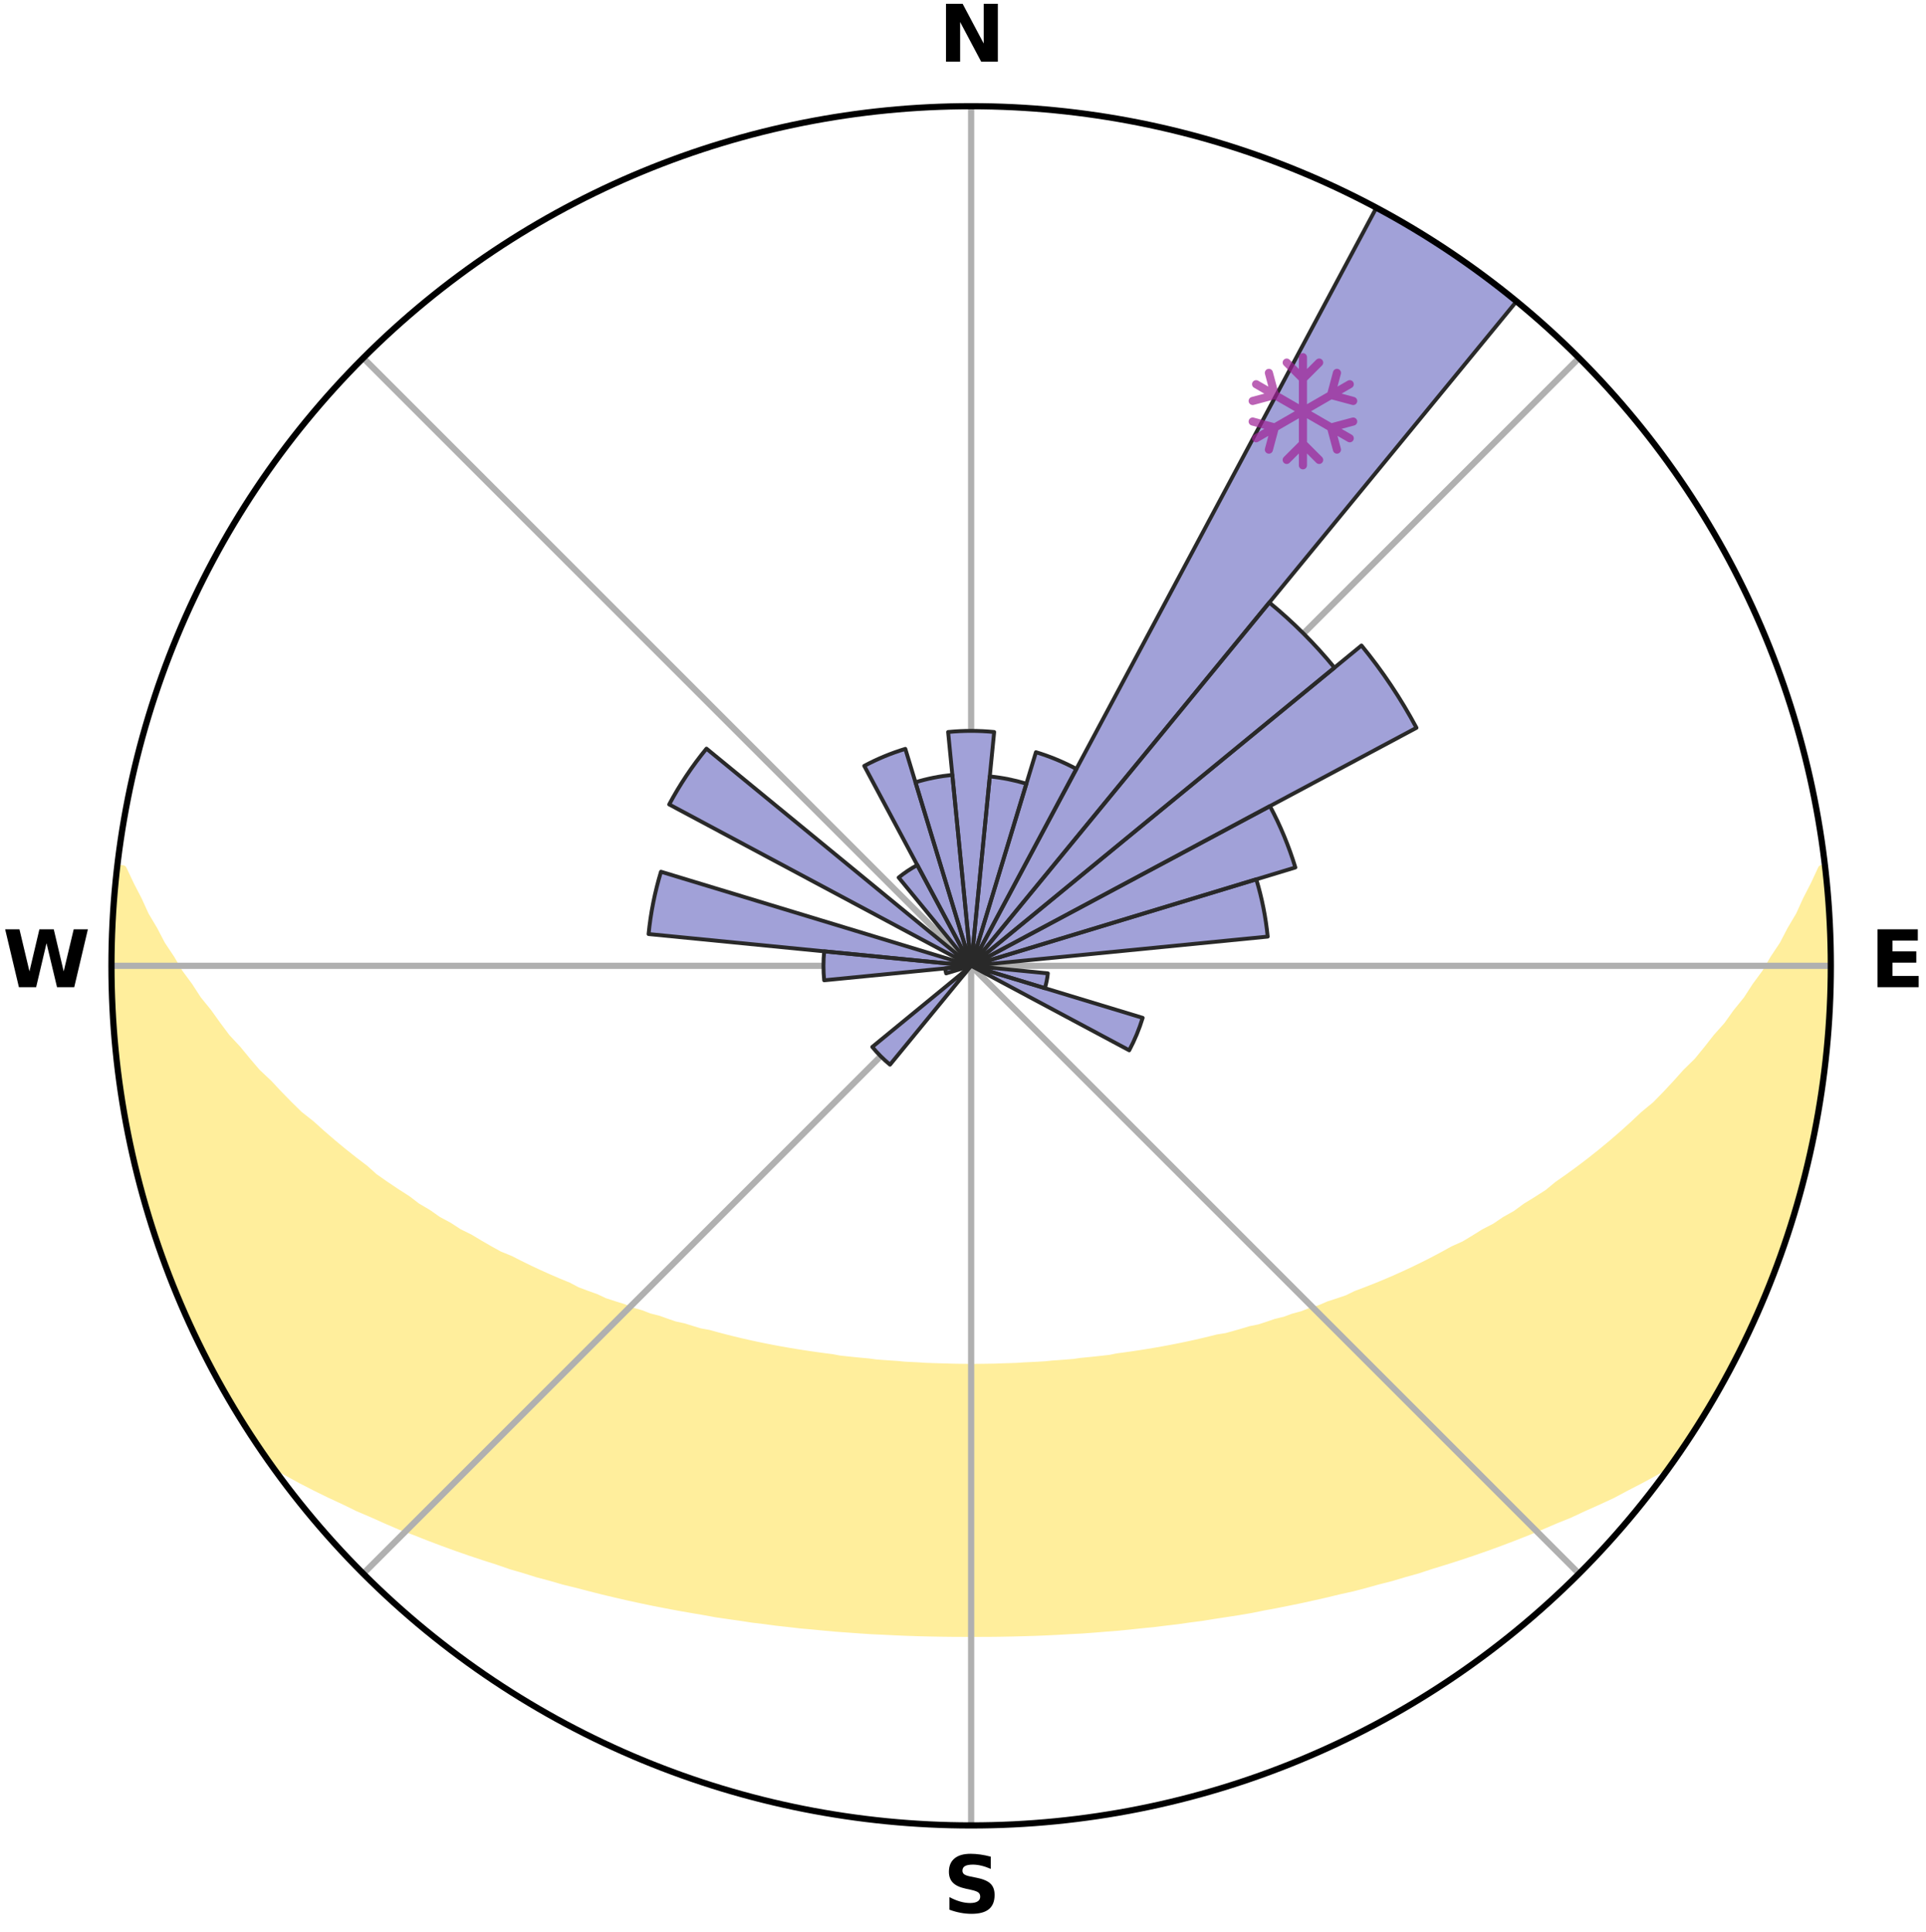 <?xml version="1.0" encoding="utf-8" standalone="no"?>
<!DOCTYPE svg PUBLIC "-//W3C//DTD SVG 1.1//EN"
  "http://www.w3.org/Graphics/SVG/1.1/DTD/svg11.dtd">
<svg xmlns:xlink="http://www.w3.org/1999/xlink" width="248.41pt" height="249.158pt" viewBox="0 0 248.41 249.158" xmlns="http://www.w3.org/2000/svg" version="1.1">
 <title>Ski Rose for Avers</title>
 <defs>
  <style type="text/css">*{stroke-linejoin: round; stroke-linecap: butt}</style>
 </defs>
 <g id="figure_1">
  <g id="patch_1">
   <path d="M 0 249.158 
L 248.41 249.158 
L 248.41 0 
L 0 0 
z
" style="fill: #ffffff"/>
  </g>
  <g id="axes_1">
   <g id="patch_2">
    <path d="M 236.135 124.579 
C 236.135 110.018 233.267 95.599 227.695 82.147 
C 222.122 68.695 213.955 56.471 203.659 46.175 
C 193.363 35.879 181.139 27.711 167.687 22.139 
C 154.235 16.567 139.815 13.699 125.255 13.699 
C 110.694 13.699 96.275 16.567 82.823 22.139 
C 69.371 27.711 57.147 35.879 46.851 46.175 
C 36.555 56.471 28.387 68.695 22.815 82.147 
C 17.243 95.599 14.375 110.018 14.375 124.579 
C 14.375 139.14 17.243 153.559 22.815 167.011 
C 28.387 180.463 36.555 192.687 46.851 202.983 
C 57.147 213.279 69.371 221.447 82.823 227.019 
C 96.275 232.591 110.694 235.459 125.255 235.459 
C 139.815 235.459 154.235 232.591 167.687 227.019 
C 181.139 221.447 193.363 213.279 203.659 202.983 
C 213.955 192.687 222.122 180.463 227.695 167.011 
C 233.267 153.559 236.135 139.14 236.135 124.579 
M 125.255 124.579 
C 125.255 124.579 125.255 124.579 125.255 124.579 
C 125.255 124.579 125.255 124.579 125.255 124.579 
C 125.255 124.579 125.255 124.579 125.255 124.579 
C 125.255 124.579 125.255 124.579 125.255 124.579 
C 125.255 124.579 125.255 124.579 125.255 124.579 
C 125.255 124.579 125.255 124.579 125.255 124.579 
C 125.255 124.579 125.255 124.579 125.255 124.579 
C 125.255 124.579 125.255 124.579 125.255 124.579 
C 125.255 124.579 125.255 124.579 125.255 124.579 
C 125.255 124.579 125.255 124.579 125.255 124.579 
C 125.255 124.579 125.255 124.579 125.255 124.579 
C 125.255 124.579 125.255 124.579 125.255 124.579 
C 125.255 124.579 125.255 124.579 125.255 124.579 
C 125.255 124.579 125.255 124.579 125.255 124.579 
C 125.255 124.579 125.255 124.579 125.255 124.579 
C 125.255 124.579 125.255 124.579 125.255 124.579 
z
" style="fill: #ffffff"/>
   </g>
   <g id="PolyCollection_1">
    <defs>
     <path id="mb482dba0c0" d="M 235.336 -137.121 
L 234.967 -137.079 
L 234.025 -135.052 
L 233.002 -133.059 
L 232.121 -131.115 
L 230.985 -129.195 
L 230.012 -127.322 
L 228.791 -125.483 
L 227.744 -123.685 
L 226.452 -121.929 
L 225.34 -120.209 
L 223.987 -118.54 
L 222.818 -116.901 
L 221.412 -115.32 
L 220.192 -113.762 
L 218.948 -112.244 
L 217.476 -110.797 
L 216.191 -109.362 
L 214.887 -107.967 
L 213.565 -106.612 
L 212.025 -105.343 
L 210.674 -104.072 
L 209.308 -102.841 
L 207.931 -101.651 
L 206.543 -100.501 
L 205.145 -99.39 
L 203.738 -98.319 
L 202.325 -97.287 
L 200.905 -96.295 
L 199.665 -95.268 
L 198.235 -94.35 
L 196.803 -93.469 
L 195.546 -92.546 
L 194.11 -91.737 
L 192.845 -90.88 
L 191.411 -90.14 
L 190.143 -89.348 
L 188.874 -88.585 
L 187.446 -87.945 
L 186.179 -87.244 
L 184.913 -86.572 
L 183.649 -85.929 
L 182.387 -85.313 
L 181.129 -84.725 
L 179.874 -84.163 
L 178.624 -83.627 
L 177.379 -83.117 
L 176.141 -82.632 
L 174.909 -82.17 
L 173.803 -81.627 
L 172.582 -81.211 
L 171.37 -80.817 
L 170.274 -80.339 
L 169.076 -79.986 
L 167.988 -79.548 
L 166.806 -79.234 
L 165.727 -78.833 
L 164.563 -78.555 
L 163.495 -78.19 
L 162.431 -77.842 
L 161.293 -77.613 
L 160.242 -77.297 
L 159.195 -76.997 
L 158.153 -76.711 
L 157.053 -76.538 
L 156.025 -76.28 
L 155.002 -76.035 
L 153.986 -75.804 
L 152.974 -75.585 
L 151.969 -75.378 
L 150.969 -75.182 
L 149.975 -74.998 
L 148.987 -74.823 
L 148.005 -74.659 
L 147.028 -74.505 
L 146.057 -74.359 
L 145.091 -74.223 
L 144.13 -74.094 
L 143.199 -73.907 
L 142.246 -73.797 
L 141.299 -73.694 
L 140.356 -73.597 
L 139.418 -73.507 
L 138.498 -73.373 
L 137.566 -73.297 
L 136.639 -73.228 
L 135.716 -73.163 
L 134.802 -73.067 
L 133.884 -73.015 
L 132.968 -72.968 
L 132.055 -72.926 
L 131.147 -72.864 
L 130.237 -72.833 
L 129.329 -72.806 
L 128.424 -72.771 
L 127.518 -72.755 
L 126.612 -72.742 
L 125.707 -72.732 
L 124.802 -72.733 
L 123.897 -72.743 
L 122.992 -72.757 
L 122.087 -72.785 
L 121.181 -72.81 
L 120.273 -72.838 
L 119.363 -72.87 
L 118.455 -72.932 
L 117.543 -72.976 
L 116.627 -73.024 
L 115.716 -73.113 
L 114.796 -73.173 
L 113.873 -73.239 
L 112.946 -73.31 
L 112.028 -73.436 
L 111.095 -73.521 
L 110.158 -73.612 
L 109.216 -73.709 
L 108.269 -73.813 
L 107.34 -73.99 
L 106.386 -74.112 
L 105.426 -74.241 
L 104.461 -74.379 
L 103.491 -74.525 
L 102.515 -74.68 
L 101.533 -74.845 
L 100.545 -75.02 
L 99.552 -75.205 
L 98.553 -75.401 
L 97.549 -75.609 
L 96.539 -75.828 
L 95.523 -76.06 
L 94.501 -76.305 
L 93.474 -76.564 
L 92.442 -76.836 
L 91.405 -77.123 
L 90.288 -77.325 
L 89.238 -77.641 
L 88.183 -77.973 
L 87.038 -78.219 
L 85.971 -78.584 
L 84.901 -78.967 
L 83.731 -79.263 
L 82.65 -79.683 
L 81.463 -80.016 
L 80.374 -80.475 
L 79.172 -80.848 
L 77.961 -81.242 
L 76.86 -81.763 
L 75.637 -82.201 
L 74.406 -82.663 
L 73.298 -83.251 
L 72.059 -83.76 
L 70.814 -84.295 
L 69.564 -84.855 
L 68.311 -85.442 
L 67.054 -86.057 
L 65.794 -86.699 
L 64.38 -87.275 
L 63.114 -87.976 
L 61.849 -88.706 
L 60.584 -89.466 
L 59.155 -90.17 
L 57.891 -90.993 
L 56.459 -91.765 
L 55.2 -92.653 
L 53.769 -93.496 
L 52.52 -94.451 
L 51.095 -95.367 
L 49.673 -96.32 
L 48.255 -97.312 
L 47.034 -98.407 
L 45.632 -99.474 
L 44.238 -100.581 
L 42.853 -101.727 
L 41.48 -102.913 
L 40.118 -104.14 
L 38.569 -105.361 
L 37.235 -106.671 
L 35.916 -108.021 
L 34.616 -109.411 
L 33.127 -110.811 
L 31.865 -112.284 
L 30.624 -113.797 
L 29.198 -115.33 
L 28.005 -116.925 
L 26.837 -118.56 
L 25.488 -120.223 
L 24.377 -121.937 
L 23.088 -123.687 
L 22.042 -125.48 
L 20.822 -127.314 
L 19.849 -129.181 
L 18.713 -131.095 
L 17.829 -133.034 
L 16.801 -135.022 
L 15.848 -137.044 
L 15.108 -137.129 
L 15.108 -137.129 
L 14.896 -135.205 
L 14.781 -133.274 
L 14.765 -131.337 
L 14.531 -129.413 
L 14.514 -127.479 
L 14.413 -125.546 
L 14.461 -123.612 
L 14.426 -121.677 
L 14.539 -119.745 
L 14.611 -117.812 
L 14.857 -115.891 
L 14.952 -113.958 
L 15.114 -112.03 
L 15.379 -110.114 
L 15.752 -108.214 
L 15.897 -106.279 
L 16.252 -104.377 
L 16.637 -102.481 
L 17.051 -100.591 
L 17.579 -98.728 
L 17.963 -96.832 
L 18.47 -94.965 
L 19.006 -93.107 
L 19.571 -91.257 
L 20.167 -89.417 
L 20.793 -87.587 
L 21.449 -85.768 
L 22.136 -83.959 
L 22.853 -82.163 
L 23.602 -80.379 
L 24.378 -78.607 
L 25.193 -76.852 
L 26.042 -75.113 
L 26.925 -73.392 
L 27.844 -71.689 
L 28.767 -69.989 
L 29.724 -68.307 
L 30.734 -66.657 
L 31.741 -65.004 
L 32.804 -63.387 
L 33.879 -61.778 
L 35.197 -60.341 
L 37.016 -59.285 
L 38.853 -58.28 
L 40.707 -57.327 
L 42.566 -56.416 
L 44.431 -55.549 
L 46.236 -54.669 
L 48.096 -53.876 
L 49.898 -53.069 
L 51.698 -52.295 
L 53.548 -51.61 
L 55.338 -50.902 
L 57.123 -50.226 
L 58.901 -49.58 
L 60.673 -48.963 
L 62.437 -48.375 
L 64.193 -47.814 
L 65.899 -47.225 
L 67.64 -46.717 
L 69.337 -46.186 
L 71.061 -45.727 
L 72.741 -45.239 
L 74.446 -44.825 
L 76.114 -44.388 
L 77.771 -43.968 
L 79.424 -43.574 
L 81.067 -43.195 
L 82.705 -42.842 
L 84.333 -42.502 
L 85.956 -42.187 
L 87.568 -41.883 
L 89.176 -41.603 
L 90.773 -41.332 
L 92.349 -41.044 
L 93.936 -40.812 
L 95.512 -40.588 
L 97.072 -40.349 
L 98.638 -40.162 
L 100.188 -39.953 
L 101.739 -39.785 
L 103.279 -39.606 
L 104.822 -39.47 
L 106.353 -39.319 
L 107.88 -39.181 
L 109.407 -39.073 
L 110.927 -38.961 
L 112.444 -38.861 
L 113.961 -38.794 
L 115.472 -38.718 
L 116.981 -38.655 
L 118.488 -38.604 
L 119.994 -38.568 
L 121.498 -38.54 
L 123.001 -38.523 
L 124.504 -38.518 
L 126.006 -38.518 
L 127.508 -38.522 
L 129.011 -38.538 
L 130.516 -38.566 
L 132.021 -38.606 
L 133.529 -38.651 
L 135.038 -38.713 
L 136.549 -38.788 
L 138.063 -38.876 
L 139.584 -38.954 
L 141.104 -39.066 
L 142.627 -39.191 
L 144.158 -39.31 
L 145.69 -39.462 
L 147.225 -39.627 
L 148.773 -39.775 
L 150.318 -39.968 
L 151.875 -40.15 
L 153.429 -40.374 
L 155.002 -40.576 
L 156.567 -40.831 
L 158.15 -41.071 
L 159.743 -41.318 
L 161.34 -41.589 
L 162.928 -41.912 
L 164.543 -42.21 
L 166.162 -42.533 
L 167.792 -42.867 
L 169.425 -43.227 
L 171.071 -43.6 
L 172.719 -44.001 
L 174.406 -44.371 
L 176.075 -44.807 
L 177.746 -45.273 
L 179.461 -45.709 
L 181.152 -46.215 
L 182.884 -46.698 
L 184.583 -47.261 
L 186.332 -47.795 
L 188.088 -48.356 
L 189.853 -48.944 
L 191.625 -49.561 
L 193.404 -50.207 
L 195.189 -50.884 
L 196.98 -51.591 
L 198.775 -52.331 
L 200.574 -53.104 
L 202.435 -53.857 
L 204.239 -54.7 
L 206.1 -55.531 
L 207.967 -56.397 
L 209.765 -57.356 
L 211.615 -58.313 
L 213.456 -59.313 
L 215.272 -60.371 
L 216.63 -61.778 
L 217.711 -63.384 
L 218.763 -65.008 
L 219.739 -66.679 
L 220.778 -68.311 
L 221.677 -70.026 
L 222.641 -71.703 
L 223.555 -73.407 
L 224.418 -75.138 
L 225.324 -76.849 
L 226.106 -78.619 
L 226.911 -80.378 
L 227.612 -82.182 
L 228.37 -83.961 
L 229.08 -85.76 
L 229.743 -87.578 
L 230.329 -89.422 
L 230.991 -91.241 
L 231.506 -93.106 
L 232.095 -94.95 
L 232.573 -96.825 
L 232.953 -98.723 
L 233.465 -100.589 
L 233.903 -102.474 
L 234.157 -104.395 
L 234.549 -106.29 
L 234.9 -108.192 
L 235.029 -110.127 
L 235.301 -112.041 
L 235.519 -113.962 
L 235.716 -115.886 
L 235.875 -117.813 
L 235.987 -119.744 
L 236.074 -121.677 
L 236.126 -123.612 
L 235.956 -125.545 
L 235.938 -127.477 
L 235.879 -129.409 
L 235.794 -131.34 
L 235.677 -133.269 
L 235.528 -135.197 
L 235.336 -137.121 
z
" style="stroke: #ffee9c"/>
    </defs>
    <g clip-path="url(#p670d9cf129)">
     <use xlink:href="#mb482dba0c0" x="0" y="249.158" style="fill: #ffee9c; stroke: #ffee9c"/>
    </g>
   </g>
   <g id="matplotlib.axis_1">
    <g id="xtick_1">
     <g id="line2d_1">
      <path d="M 125.255 124.579 
L 125.255 13.699 
" clip-path="url(#p670d9cf129)" style="fill: none; stroke: #b0b0b0; stroke-width: 0.8; stroke-linecap: square"/>
     </g>
     <g id="text_1">
      <!-- N -->
      <g transform="translate(121.07 7.958) scale(0.1 -0.1)">
       <defs>
        <path id="DejaVuSans-Bold-4e" d="M 588 4666 
L 1931 4666 
L 3628 1466 
L 3628 4666 
L 4769 4666 
L 4769 0 
L 3425 0 
L 1728 3200 
L 1728 0 
L 588 0 
L 588 4666 
z
" transform="scale(0.016)"/>
       </defs>
       <use xlink:href="#DejaVuSans-Bold-4e"/>
      </g>
     </g>
    </g>
    <g id="xtick_2">
     <g id="line2d_2">
      <path d="M 125.255 124.579 
L 203.659 46.175 
" clip-path="url(#p670d9cf129)" style="fill: none; stroke: #b0b0b0; stroke-width: 0.8; stroke-linecap: square"/>
     </g>
    </g>
    <g id="xtick_3">
     <g id="line2d_3">
      <path d="M 125.255 124.579 
L 236.135 124.579 
" clip-path="url(#p670d9cf129)" style="fill: none; stroke: #b0b0b0; stroke-width: 0.8; stroke-linecap: square"/>
     </g>
     <g id="text_2">
      <!-- E -->
      <g transform="translate(241.219 127.338) scale(0.1 -0.1)">
       <defs>
        <path id="DejaVuSans-Bold-45" d="M 588 4666 
L 3834 4666 
L 3834 3756 
L 1791 3756 
L 1791 2888 
L 3713 2888 
L 3713 1978 
L 1791 1978 
L 1791 909 
L 3903 909 
L 3903 0 
L 588 0 
L 588 4666 
z
" transform="scale(0.016)"/>
       </defs>
       <use xlink:href="#DejaVuSans-Bold-45"/>
      </g>
     </g>
    </g>
    <g id="xtick_4">
     <g id="line2d_4">
      <path d="M 125.255 124.579 
L 203.659 202.983 
" clip-path="url(#p670d9cf129)" style="fill: none; stroke: #b0b0b0; stroke-width: 0.8; stroke-linecap: square"/>
     </g>
    </g>
    <g id="xtick_5">
     <g id="line2d_5">
      <path d="M 125.255 124.579 
L 125.255 235.459 
" clip-path="url(#p670d9cf129)" style="fill: none; stroke: #b0b0b0; stroke-width: 0.8; stroke-linecap: square"/>
     </g>
     <g id="text_3">
      <!-- S -->
      <g transform="translate(121.654 246.718) scale(0.1 -0.1)">
       <defs>
        <path id="DejaVuSans-Bold-53" d="M 3834 4519 
L 3834 3531 
Q 3450 3703 3084 3790 
Q 2719 3878 2394 3878 
Q 1963 3878 1756 3759 
Q 1550 3641 1550 3391 
Q 1550 3203 1689 3098 
Q 1828 2994 2194 2919 
L 2706 2816 
Q 3484 2659 3812 2340 
Q 4141 2022 4141 1434 
Q 4141 663 3683 286 
Q 3225 -91 2284 -91 
Q 1841 -91 1394 -6 
Q 947 78 500 244 
L 500 1259 
Q 947 1022 1364 901 
Q 1781 781 2169 781 
Q 2563 781 2772 912 
Q 2981 1044 2981 1288 
Q 2981 1506 2839 1625 
Q 2697 1744 2272 1838 
L 1806 1941 
Q 1106 2091 782 2419 
Q 459 2747 459 3303 
Q 459 4000 909 4375 
Q 1359 4750 2203 4750 
Q 2588 4750 2994 4692 
Q 3400 4634 3834 4519 
z
" transform="scale(0.016)"/>
       </defs>
       <use xlink:href="#DejaVuSans-Bold-53"/>
      </g>
     </g>
    </g>
    <g id="xtick_6">
     <g id="line2d_6">
      <path d="M 125.255 124.579 
L 46.851 202.983 
" clip-path="url(#p670d9cf129)" style="fill: none; stroke: #b0b0b0; stroke-width: 0.8; stroke-linecap: square"/>
     </g>
    </g>
    <g id="xtick_7">
     <g id="line2d_7">
      <path d="M 125.255 124.579 
L 14.375 124.579 
" clip-path="url(#p670d9cf129)" style="fill: none; stroke: #b0b0b0; stroke-width: 0.8; stroke-linecap: square"/>
     </g>
     <g id="text_4">
      <!-- W -->
      <g transform="translate(0.36 127.338) scale(0.1 -0.1)">
       <defs>
        <path id="DejaVuSans-Bold-57" d="M 191 4666 
L 1344 4666 
L 2150 1275 
L 2950 4666 
L 4109 4666 
L 4909 1275 
L 5716 4666 
L 6859 4666 
L 5759 0 
L 4372 0 
L 3525 3547 
L 2688 0 
L 1300 0 
L 191 4666 
z
" transform="scale(0.016)"/>
       </defs>
       <use xlink:href="#DejaVuSans-Bold-57"/>
      </g>
     </g>
    </g>
    <g id="xtick_8">
     <g id="line2d_8">
      <path d="M 125.255 124.579 
L 46.851 46.175 
" clip-path="url(#p670d9cf129)" style="fill: none; stroke: #b0b0b0; stroke-width: 0.8; stroke-linecap: square"/>
     </g>
    </g>
   </g>
   <g id="matplotlib.axis_2"/>
   <g id="patch_3">
    <path d="M 125.255 124.579 
C 125.255 124.579 125.255 124.579 125.255 124.579 
C 125.255 124.579 125.255 124.579 125.255 124.579 
L 125.255 124.579 
C 125.255 124.579 125.255 124.579 125.255 124.579 
C 125.255 124.579 125.255 124.579 125.255 124.579 
z
" clip-path="url(#p670d9cf129)" style="fill: #d9d9d9"/>
   </g>
   <g id="patch_4">
    <path d="M 125.255 124.579 
C 125.255 124.579 125.255 124.579 125.255 124.579 
C 125.255 124.579 125.255 124.579 125.255 124.579 
L 125.255 124.579 
C 125.255 124.579 125.255 124.579 125.255 124.579 
C 125.255 124.579 125.255 124.579 125.255 124.579 
z
" clip-path="url(#p670d9cf129)" style="fill: #d9d9d9"/>
   </g>
   <g id="patch_5">
    <path d="M 125.255 124.579 
C 125.255 124.579 125.255 124.579 125.255 124.579 
C 125.255 124.579 125.255 124.579 125.255 124.579 
L 125.255 124.579 
C 125.255 124.579 125.255 124.579 125.255 124.579 
C 125.255 124.579 125.255 124.579 125.255 124.579 
z
" clip-path="url(#p670d9cf129)" style="fill: #d9d9d9"/>
   </g>
   <g id="patch_6">
    <path d="M 125.255 124.579 
C 125.255 124.579 125.255 124.579 125.255 124.579 
C 125.255 124.579 125.255 124.579 125.255 124.579 
L 125.255 124.579 
C 125.255 124.579 125.255 124.579 125.255 124.579 
C 125.255 124.579 125.255 124.579 125.255 124.579 
z
" clip-path="url(#p670d9cf129)" style="fill: #d9d9d9"/>
   </g>
   <g id="patch_7">
    <path d="M 125.255 124.579 
C 125.255 124.579 125.255 124.579 125.255 124.579 
C 125.255 124.579 125.255 124.579 125.255 124.579 
L 125.255 124.579 
C 125.255 124.579 125.255 124.579 125.255 124.579 
C 125.255 124.579 125.255 124.579 125.255 124.579 
z
" clip-path="url(#p670d9cf129)" style="fill: #d9d9d9"/>
   </g>
   <g id="patch_8">
    <path d="M 125.255 124.579 
C 125.255 124.579 125.255 124.579 125.255 124.579 
C 125.255 124.579 125.255 124.579 125.255 124.579 
L 125.255 124.579 
C 125.255 124.579 125.255 124.579 125.255 124.579 
C 125.255 124.579 125.255 124.579 125.255 124.579 
z
" clip-path="url(#p670d9cf129)" style="fill: #d9d9d9"/>
   </g>
   <g id="patch_9">
    <path d="M 125.255 124.579 
C 125.255 124.579 125.255 124.579 125.255 124.579 
C 125.255 124.579 125.255 124.579 125.255 124.579 
L 125.255 124.579 
C 125.255 124.579 125.255 124.579 125.255 124.579 
C 125.255 124.579 125.255 124.579 125.255 124.579 
z
" clip-path="url(#p670d9cf129)" style="fill: #d9d9d9"/>
   </g>
   <g id="patch_10">
    <path d="M 125.255 124.579 
C 125.255 124.579 125.255 124.579 125.255 124.579 
C 125.255 124.579 125.255 124.579 125.255 124.579 
L 125.255 124.579 
C 125.255 124.579 125.255 124.579 125.255 124.579 
C 125.255 124.579 125.255 124.579 125.255 124.579 
z
" clip-path="url(#p670d9cf129)" style="fill: #d9d9d9"/>
   </g>
   <g id="patch_11">
    <path d="M 125.255 124.579 
C 125.255 124.579 125.255 124.579 125.255 124.579 
C 125.255 124.579 125.255 124.579 125.255 124.579 
L 125.255 124.579 
C 125.255 124.579 125.255 124.579 125.255 124.579 
C 125.255 124.579 125.255 124.579 125.255 124.579 
z
" clip-path="url(#p670d9cf129)" style="fill: #d9d9d9"/>
   </g>
   <g id="patch_12">
    <path d="M 125.255 124.579 
C 125.255 124.579 125.255 124.579 125.255 124.579 
C 125.255 124.579 125.255 124.579 125.255 124.579 
L 125.255 124.579 
C 125.255 124.579 125.255 124.579 125.255 124.579 
C 125.255 124.579 125.255 124.579 125.255 124.579 
z
" clip-path="url(#p670d9cf129)" style="fill: #d9d9d9"/>
   </g>
   <g id="patch_13">
    <path d="M 125.255 124.579 
C 125.255 124.579 125.255 124.579 125.255 124.579 
C 125.255 124.579 125.255 124.579 125.255 124.579 
L 125.255 124.579 
C 125.255 124.579 125.255 124.579 125.255 124.579 
C 125.255 124.579 125.255 124.579 125.255 124.579 
z
" clip-path="url(#p670d9cf129)" style="fill: #d9d9d9"/>
   </g>
   <g id="patch_14">
    <path d="M 125.255 124.579 
C 125.255 124.579 125.255 124.579 125.255 124.579 
C 125.255 124.579 125.255 124.579 125.255 124.579 
L 125.255 124.579 
C 125.255 124.579 125.255 124.579 125.255 124.579 
C 125.255 124.579 125.255 124.579 125.255 124.579 
z
" clip-path="url(#p670d9cf129)" style="fill: #d9d9d9"/>
   </g>
   <g id="patch_15">
    <path d="M 125.255 124.579 
C 125.255 124.579 125.255 124.579 125.255 124.579 
C 125.255 124.579 125.255 124.579 125.255 124.579 
L 125.255 124.579 
C 125.255 124.579 125.255 124.579 125.255 124.579 
C 125.255 124.579 125.255 124.579 125.255 124.579 
z
" clip-path="url(#p670d9cf129)" style="fill: #d9d9d9"/>
   </g>
   <g id="patch_16">
    <path d="M 125.255 124.579 
C 125.255 124.579 125.255 124.579 125.255 124.579 
C 125.255 124.579 125.255 124.579 125.255 124.579 
L 125.255 124.579 
C 125.255 124.579 125.255 124.579 125.255 124.579 
C 125.255 124.579 125.255 124.579 125.255 124.579 
z
" clip-path="url(#p670d9cf129)" style="fill: #d9d9d9"/>
   </g>
   <g id="patch_17">
    <path d="M 125.255 124.579 
C 125.255 124.579 125.255 124.579 125.255 124.579 
C 125.255 124.579 125.255 124.579 125.255 124.579 
L 125.255 124.579 
C 125.255 124.579 125.255 124.579 125.255 124.579 
C 125.255 124.579 125.255 124.579 125.255 124.579 
z
" clip-path="url(#p670d9cf129)" style="fill: #d9d9d9"/>
   </g>
   <g id="patch_18">
    <path d="M 125.255 124.579 
C 125.255 124.579 125.255 124.579 125.255 124.579 
C 125.255 124.579 125.255 124.579 125.255 124.579 
L 125.255 124.579 
C 125.255 124.579 125.255 124.579 125.255 124.579 
C 125.255 124.579 125.255 124.579 125.255 124.579 
z
" clip-path="url(#p670d9cf129)" style="fill: #d9d9d9"/>
   </g>
   <g id="patch_19">
    <path d="M 125.255 124.579 
C 125.255 124.579 125.255 124.579 125.255 124.579 
C 125.255 124.579 125.255 124.579 125.255 124.579 
L 125.255 124.579 
C 125.255 124.579 125.255 124.579 125.255 124.579 
C 125.255 124.579 125.255 124.579 125.255 124.579 
z
" clip-path="url(#p670d9cf129)" style="fill: #d9d9d9"/>
   </g>
   <g id="patch_20">
    <path d="M 125.255 124.579 
C 125.255 124.579 125.255 124.579 125.255 124.579 
C 125.255 124.579 125.255 124.579 125.255 124.579 
L 125.255 124.579 
C 125.255 124.579 125.255 124.579 125.255 124.579 
C 125.255 124.579 125.255 124.579 125.255 124.579 
z
" clip-path="url(#p670d9cf129)" style="fill: #d9d9d9"/>
   </g>
   <g id="patch_21">
    <path d="M 125.255 124.579 
C 125.255 124.579 125.255 124.579 125.255 124.579 
C 125.255 124.579 125.255 124.579 125.255 124.579 
L 125.255 124.579 
C 125.255 124.579 125.255 124.579 125.255 124.579 
C 125.255 124.579 125.255 124.579 125.255 124.579 
z
" clip-path="url(#p670d9cf129)" style="fill: #d9d9d9"/>
   </g>
   <g id="patch_22">
    <path d="M 125.255 124.579 
C 125.255 124.579 125.255 124.579 125.255 124.579 
C 125.255 124.579 125.255 124.579 125.255 124.579 
L 125.255 124.579 
C 125.255 124.579 125.255 124.579 125.255 124.579 
C 125.255 124.579 125.255 124.579 125.255 124.579 
z
" clip-path="url(#p670d9cf129)" style="fill: #d9d9d9"/>
   </g>
   <g id="patch_23">
    <path d="M 125.255 124.579 
C 125.255 124.579 125.255 124.579 125.255 124.579 
C 125.255 124.579 125.255 124.579 125.255 124.579 
L 125.255 124.579 
C 125.255 124.579 125.255 124.579 125.255 124.579 
C 125.255 124.579 125.255 124.579 125.255 124.579 
z
" clip-path="url(#p670d9cf129)" style="fill: #d9d9d9"/>
   </g>
   <g id="patch_24">
    <path d="M 125.255 124.579 
C 125.255 124.579 125.255 124.579 125.255 124.579 
C 125.255 124.579 125.255 124.579 125.255 124.579 
L 125.255 124.579 
C 125.255 124.579 125.255 124.579 125.255 124.579 
C 125.255 124.579 125.255 124.579 125.255 124.579 
z
" clip-path="url(#p670d9cf129)" style="fill: #d9d9d9"/>
   </g>
   <g id="patch_25">
    <path d="M 125.255 124.579 
C 125.255 124.579 125.255 124.579 125.255 124.579 
C 125.255 124.579 125.255 124.579 125.255 124.579 
L 125.255 124.579 
C 125.255 124.579 125.255 124.579 125.255 124.579 
C 125.255 124.579 125.255 124.579 125.255 124.579 
z
" clip-path="url(#p670d9cf129)" style="fill: #d9d9d9"/>
   </g>
   <g id="patch_26">
    <path d="M 125.255 124.579 
C 125.255 124.579 125.255 124.579 125.255 124.579 
C 125.255 124.579 125.255 124.579 125.255 124.579 
L 125.255 124.579 
C 125.255 124.579 125.255 124.579 125.255 124.579 
C 125.255 124.579 125.255 124.579 125.255 124.579 
z
" clip-path="url(#p670d9cf129)" style="fill: #d9d9d9"/>
   </g>
   <g id="patch_27">
    <path d="M 125.255 124.579 
C 125.255 124.579 125.255 124.579 125.255 124.579 
C 125.255 124.579 125.255 124.579 125.255 124.579 
L 125.255 124.579 
C 125.255 124.579 125.255 124.579 125.255 124.579 
C 125.255 124.579 125.255 124.579 125.255 124.579 
z
" clip-path="url(#p670d9cf129)" style="fill: #d9d9d9"/>
   </g>
   <g id="patch_28">
    <path d="M 125.255 124.579 
C 125.255 124.579 125.255 124.579 125.255 124.579 
C 125.255 124.579 125.255 124.579 125.255 124.579 
L 125.255 124.579 
C 125.255 124.579 125.255 124.579 125.255 124.579 
C 125.255 124.579 125.255 124.579 125.255 124.579 
z
" clip-path="url(#p670d9cf129)" style="fill: #d9d9d9"/>
   </g>
   <g id="patch_29">
    <path d="M 125.255 124.579 
C 125.255 124.579 125.255 124.579 125.255 124.579 
C 125.255 124.579 125.255 124.579 125.255 124.579 
L 125.255 124.579 
C 125.255 124.579 125.255 124.579 125.255 124.579 
C 125.255 124.579 125.255 124.579 125.255 124.579 
z
" clip-path="url(#p670d9cf129)" style="fill: #d9d9d9"/>
   </g>
   <g id="patch_30">
    <path d="M 125.255 124.579 
C 125.255 124.579 125.255 124.579 125.255 124.579 
C 125.255 124.579 125.255 124.579 125.255 124.579 
L 125.255 124.579 
C 125.255 124.579 125.255 124.579 125.255 124.579 
C 125.255 124.579 125.255 124.579 125.255 124.579 
z
" clip-path="url(#p670d9cf129)" style="fill: #d9d9d9"/>
   </g>
   <g id="patch_31">
    <path d="M 125.255 124.579 
C 125.255 124.579 125.255 124.579 125.255 124.579 
C 125.255 124.579 125.255 124.579 125.255 124.579 
L 125.255 124.579 
C 125.255 124.579 125.255 124.579 125.255 124.579 
C 125.255 124.579 125.255 124.579 125.255 124.579 
z
" clip-path="url(#p670d9cf129)" style="fill: #d9d9d9"/>
   </g>
   <g id="patch_32">
    <path d="M 125.255 124.579 
C 125.255 124.579 125.255 124.579 125.255 124.579 
C 125.255 124.579 125.255 124.579 125.255 124.579 
L 125.255 124.579 
C 125.255 124.579 125.255 124.579 125.255 124.579 
C 125.255 124.579 125.255 124.579 125.255 124.579 
z
" clip-path="url(#p670d9cf129)" style="fill: #d9d9d9"/>
   </g>
   <g id="patch_33">
    <path d="M 125.255 124.579 
C 125.255 124.579 125.255 124.579 125.255 124.579 
C 125.255 124.579 125.255 124.579 125.255 124.579 
L 125.255 124.579 
C 125.255 124.579 125.255 124.579 125.255 124.579 
C 125.255 124.579 125.255 124.579 125.255 124.579 
z
" clip-path="url(#p670d9cf129)" style="fill: #d9d9d9"/>
   </g>
   <g id="patch_34">
    <path d="M 125.255 124.579 
C 125.255 124.579 125.255 124.579 125.255 124.579 
C 125.255 124.579 125.255 124.579 125.255 124.579 
L 125.255 124.579 
C 125.255 124.579 125.255 124.579 125.255 124.579 
C 125.255 124.579 125.255 124.579 125.255 124.579 
z
" clip-path="url(#p670d9cf129)" style="fill: #d9d9d9"/>
   </g>
   <g id="patch_35">
    <path d="M 125.255 124.579 
C 125.255 124.579 125.255 124.579 125.255 124.579 
C 125.255 124.579 125.255 124.579 125.255 124.579 
L 128.225 94.421 
C 127.238 94.324 126.247 94.275 125.255 94.275 
C 124.263 94.275 123.272 94.324 122.285 94.421 
z
" clip-path="url(#p670d9cf129)" style="fill: #a1a1d8"/>
   </g>
   <g id="patch_36">
    <path d="M 125.255 124.579 
C 125.255 124.579 125.255 124.579 125.255 124.579 
C 125.255 124.579 125.255 124.579 125.255 124.579 
L 132.38 101.09 
C 131.611 100.857 130.831 100.662 130.043 100.505 
C 129.255 100.348 128.46 100.23 127.661 100.152 
z
" clip-path="url(#p670d9cf129)" style="fill: #a1a1d8"/>
   </g>
   <g id="patch_37">
    <path d="M 125.255 124.579 
C 125.255 124.579 125.255 124.579 125.255 124.579 
C 125.255 124.579 125.255 124.579 125.255 124.579 
L 138.829 99.183 
C 137.998 98.739 137.146 98.335 136.275 97.975 
C 135.404 97.614 134.516 97.296 133.614 97.023 
z
" clip-path="url(#p670d9cf129)" style="fill: #a1a1d8"/>
   </g>
   <g id="patch_38">
    <path d="M 125.255 124.579 
C 125.255 124.579 125.255 124.579 125.255 124.579 
C 125.255 124.579 125.255 124.579 125.255 124.579 
L 195.596 38.868 
C 192.791 36.565 189.874 34.402 186.856 32.386 
C 183.839 30.369 180.724 28.502 177.523 26.792 
z
" clip-path="url(#p670d9cf129)" style="fill: #a1a1d8"/>
   </g>
   <g id="patch_39">
    <path d="M 125.255 124.579 
C 125.255 124.579 125.255 124.579 125.255 124.579 
C 125.255 124.579 125.255 124.579 125.255 124.579 
L 172.115 86.122 
C 170.857 84.588 169.523 83.117 168.12 81.714 
C 166.717 80.311 165.246 78.977 163.712 77.719 
z
" clip-path="url(#p670d9cf129)" style="fill: #a1a1d8"/>
   </g>
   <g id="patch_40">
    <path d="M 125.255 124.579 
C 125.255 124.579 125.255 124.579 125.255 124.579 
C 125.255 124.579 125.255 124.579 125.255 124.579 
L 182.693 93.878 
C 181.688 91.998 180.592 90.168 179.407 88.396 
C 178.223 86.623 176.952 84.91 175.6 83.262 
z
" clip-path="url(#p670d9cf129)" style="fill: #a1a1d8"/>
   </g>
   <g id="patch_41">
    <path d="M 125.255 124.579 
C 125.255 124.579 125.255 124.579 125.255 124.579 
C 125.255 124.579 125.255 124.579 125.255 124.579 
L 167.071 111.894 
C 166.656 110.526 166.174 109.178 165.626 107.857 
C 165.079 106.535 164.467 105.241 163.793 103.98 
z
" clip-path="url(#p670d9cf129)" style="fill: #a1a1d8"/>
   </g>
   <g id="patch_42">
    <path d="M 125.255 124.579 
C 125.255 124.579 125.255 124.579 125.255 124.579 
C 125.255 124.579 125.255 124.579 125.255 124.579 
L 163.503 120.812 
C 163.379 119.56 163.195 118.315 162.949 117.081 
C 162.704 115.847 162.398 114.626 162.033 113.423 
z
" clip-path="url(#p670d9cf129)" style="fill: #a1a1d8"/>
   </g>
   <g id="patch_43">
    <path d="M 125.255 124.579 
C 125.255 124.579 125.255 124.579 125.255 124.579 
C 125.255 124.579 125.255 124.579 125.255 124.579 
L 125.255 124.579 
C 125.255 124.579 125.255 124.579 125.255 124.579 
C 125.255 124.579 125.255 124.579 125.255 124.579 
z
" clip-path="url(#p670d9cf129)" style="fill: #a1a1d8"/>
   </g>
   <g id="patch_44">
    <path d="M 125.255 124.579 
C 125.255 124.579 125.255 124.579 125.255 124.579 
C 125.255 124.579 125.255 124.579 125.255 124.579 
L 134.766 127.464 
C 134.861 127.153 134.94 126.837 135.003 126.518 
C 135.067 126.199 135.115 125.877 135.147 125.553 
z
" clip-path="url(#p670d9cf129)" style="fill: #a1a1d8"/>
   </g>
   <g id="patch_45">
    <path d="M 125.255 124.579 
C 125.255 124.579 125.255 124.579 125.255 124.579 
C 125.255 124.579 125.255 124.579 125.255 124.579 
L 145.644 135.477 
C 146 134.81 146.324 134.125 146.614 133.426 
C 146.903 132.727 147.158 132.014 147.378 131.29 
z
" clip-path="url(#p670d9cf129)" style="fill: #a1a1d8"/>
   </g>
   <g id="patch_46">
    <path d="M 125.255 124.579 
C 125.255 124.579 125.255 124.579 125.255 124.579 
C 125.255 124.579 125.255 124.579 125.255 124.579 
L 125.255 124.579 
C 125.255 124.579 125.255 124.579 125.255 124.579 
C 125.255 124.579 125.255 124.579 125.255 124.579 
z
" clip-path="url(#p670d9cf129)" style="fill: #a1a1d8"/>
   </g>
   <g id="patch_47">
    <path d="M 125.255 124.579 
C 125.255 124.579 125.255 124.579 125.255 124.579 
C 125.255 124.579 125.255 124.579 125.255 124.579 
L 125.255 124.579 
C 125.255 124.579 125.255 124.579 125.255 124.579 
C 125.255 124.579 125.255 124.579 125.255 124.579 
z
" clip-path="url(#p670d9cf129)" style="fill: #a1a1d8"/>
   </g>
   <g id="patch_48">
    <path d="M 125.255 124.579 
C 125.255 124.579 125.255 124.579 125.255 124.579 
C 125.255 124.579 125.255 124.579 125.255 124.579 
L 125.255 124.579 
C 125.255 124.579 125.255 124.579 125.255 124.579 
C 125.255 124.579 125.255 124.579 125.255 124.579 
z
" clip-path="url(#p670d9cf129)" style="fill: #a1a1d8"/>
   </g>
   <g id="patch_49">
    <path d="M 125.255 124.579 
C 125.255 124.579 125.255 124.579 125.255 124.579 
C 125.255 124.579 125.255 124.579 125.255 124.579 
L 125.255 124.579 
C 125.255 124.579 125.255 124.579 125.255 124.579 
C 125.255 124.579 125.255 124.579 125.255 124.579 
z
" clip-path="url(#p670d9cf129)" style="fill: #a1a1d8"/>
   </g>
   <g id="patch_50">
    <path d="M 125.255 124.579 
C 125.255 124.579 125.255 124.579 125.255 124.579 
C 125.255 124.579 125.255 124.579 125.255 124.579 
L 125.255 124.579 
C 125.255 124.579 125.255 124.579 125.255 124.579 
C 125.255 124.579 125.255 124.579 125.255 124.579 
z
" clip-path="url(#p670d9cf129)" style="fill: #a1a1d8"/>
   </g>
   <g id="patch_51">
    <path d="M 125.255 124.579 
C 125.255 124.579 125.255 124.579 125.255 124.579 
C 125.255 124.579 125.255 124.579 125.255 124.579 
L 125.255 124.579 
C 125.255 124.579 125.255 124.579 125.255 124.579 
C 125.255 124.579 125.255 124.579 125.255 124.579 
z
" clip-path="url(#p670d9cf129)" style="fill: #a1a1d8"/>
   </g>
   <g id="patch_52">
    <path d="M 125.255 124.579 
C 125.255 124.579 125.255 124.579 125.255 124.579 
C 125.255 124.579 125.255 124.579 125.255 124.579 
L 125.255 124.579 
C 125.255 124.579 125.255 124.579 125.255 124.579 
C 125.255 124.579 125.255 124.579 125.255 124.579 
z
" clip-path="url(#p670d9cf129)" style="fill: #a1a1d8"/>
   </g>
   <g id="patch_53">
    <path d="M 125.255 124.579 
C 125.255 124.579 125.255 124.579 125.255 124.579 
C 125.255 124.579 125.255 124.579 125.255 124.579 
L 125.255 124.579 
C 125.255 124.579 125.255 124.579 125.255 124.579 
C 125.255 124.579 125.255 124.579 125.255 124.579 
z
" clip-path="url(#p670d9cf129)" style="fill: #a1a1d8"/>
   </g>
   <g id="patch_54">
    <path d="M 125.255 124.579 
C 125.255 124.579 125.255 124.579 125.255 124.579 
C 125.255 124.579 125.255 124.579 125.255 124.579 
L 125.255 124.579 
C 125.255 124.579 125.255 124.579 125.255 124.579 
C 125.255 124.579 125.255 124.579 125.255 124.579 
z
" clip-path="url(#p670d9cf129)" style="fill: #a1a1d8"/>
   </g>
   <g id="patch_55">
    <path d="M 125.255 124.579 
C 125.255 124.579 125.255 124.579 125.255 124.579 
C 125.255 124.579 125.255 124.579 125.255 124.579 
L 112.504 135.044 
C 112.846 135.461 113.209 135.861 113.591 136.243 
C 113.973 136.625 114.373 136.988 114.79 137.33 
z
" clip-path="url(#p670d9cf129)" style="fill: #a1a1d8"/>
   </g>
   <g id="patch_56">
    <path d="M 125.255 124.579 
C 125.255 124.579 125.255 124.579 125.255 124.579 
C 125.255 124.579 125.255 124.579 125.255 124.579 
L 125.255 124.579 
C 125.255 124.579 125.255 124.579 125.255 124.579 
C 125.255 124.579 125.255 124.579 125.255 124.579 
z
" clip-path="url(#p670d9cf129)" style="fill: #a1a1d8"/>
   </g>
   <g id="patch_57">
    <path d="M 125.255 124.579 
C 125.255 124.579 125.255 124.579 125.255 124.579 
C 125.255 124.579 125.255 124.579 125.255 124.579 
L 125.255 124.579 
C 125.255 124.579 125.255 124.579 125.255 124.579 
C 125.255 124.579 125.255 124.579 125.255 124.579 
z
" clip-path="url(#p670d9cf129)" style="fill: #a1a1d8"/>
   </g>
   <g id="patch_58">
    <path d="M 125.255 124.579 
C 125.255 124.579 125.255 124.579 125.255 124.579 
C 125.255 124.579 125.255 124.579 125.255 124.579 
L 121.904 124.909 
C 121.915 125.019 121.931 125.128 121.952 125.236 
C 121.974 125.344 122.001 125.451 122.033 125.556 
z
" clip-path="url(#p670d9cf129)" style="fill: #a1a1d8"/>
   </g>
   <g id="patch_59">
    <path d="M 125.255 124.579 
C 125.255 124.579 125.255 124.579 125.255 124.579 
C 125.255 124.579 125.255 124.579 125.255 124.579 
L 106.3 122.712 
C 106.238 123.333 106.208 123.956 106.208 124.579 
C 106.208 125.203 106.238 125.826 106.3 126.446 
z
" clip-path="url(#p670d9cf129)" style="fill: #a1a1d8"/>
   </g>
   <g id="patch_60">
    <path d="M 125.255 124.579 
C 125.255 124.579 125.255 124.579 125.255 124.579 
C 125.255 124.579 125.255 124.579 125.255 124.579 
L 85.251 112.444 
C 84.854 113.753 84.521 115.082 84.254 116.424 
C 83.987 117.766 83.787 119.12 83.652 120.482 
z
" clip-path="url(#p670d9cf129)" style="fill: #a1a1d8"/>
   </g>
   <g id="patch_61">
    <path d="M 125.255 124.579 
C 125.255 124.579 125.255 124.579 125.255 124.579 
C 125.255 124.579 125.255 124.579 125.255 124.579 
L 125.255 124.579 
C 125.255 124.579 125.255 124.579 125.255 124.579 
C 125.255 124.579 125.255 124.579 125.255 124.579 
z
" clip-path="url(#p670d9cf129)" style="fill: #a1a1d8"/>
   </g>
   <g id="patch_62">
    <path d="M 125.255 124.579 
C 125.255 124.579 125.255 124.579 125.255 124.579 
C 125.255 124.579 125.255 124.579 125.255 124.579 
L 91.12 96.565 
C 90.203 97.682 89.341 98.844 88.538 100.046 
C 87.735 101.248 86.992 102.488 86.31 103.763 
z
" clip-path="url(#p670d9cf129)" style="fill: #a1a1d8"/>
   </g>
   <g id="patch_63">
    <path d="M 125.255 124.579 
C 125.255 124.579 125.255 124.579 125.255 124.579 
C 125.255 124.579 125.255 124.579 125.255 124.579 
L 125.255 124.579 
C 125.255 124.579 125.255 124.579 125.255 124.579 
C 125.255 124.579 125.255 124.579 125.255 124.579 
z
" clip-path="url(#p670d9cf129)" style="fill: #a1a1d8"/>
   </g>
   <g id="patch_64">
    <path d="M 125.255 124.579 
C 125.255 124.579 125.255 124.579 125.255 124.579 
C 125.255 124.579 125.255 124.579 125.255 124.579 
L 118.31 111.587 
C 117.885 111.814 117.471 112.062 117.07 112.33 
C 116.669 112.598 116.282 112.885 115.909 113.191 
z
" clip-path="url(#p670d9cf129)" style="fill: #a1a1d8"/>
   </g>
   <g id="patch_65">
    <path d="M 125.255 124.579 
C 125.255 124.579 125.255 124.579 125.255 124.579 
C 125.255 124.579 125.255 124.579 125.255 124.579 
L 116.766 96.595 
C 115.85 96.873 114.948 97.196 114.064 97.562 
C 113.18 97.928 112.314 98.338 111.47 98.789 
z
" clip-path="url(#p670d9cf129)" style="fill: #a1a1d8"/>
   </g>
   <g id="patch_66">
    <path d="M 125.255 124.579 
C 125.255 124.579 125.255 124.579 125.255 124.579 
C 125.255 124.579 125.255 124.579 125.255 124.579 
L 122.83 99.955 
C 122.024 100.035 121.222 100.154 120.428 100.312 
C 119.633 100.47 118.847 100.667 118.072 100.902 
z
" clip-path="url(#p670d9cf129)" style="fill: #a1a1d8"/>
   </g>
   <g id="patch_67">
    <path d="M 122.285 94.421 
C 123.272 94.324 124.263 94.275 125.255 94.275 
C 126.247 94.275 127.238 94.324 128.225 94.421 
L 128.225 94.421 
C 127.238 94.324 126.247 94.275 125.255 94.275 
C 124.263 94.275 123.272 94.324 122.285 94.421 
z
" clip-path="url(#p670d9cf129)" style="fill: #ff8c8e"/>
   </g>
   <g id="patch_68">
    <path d="M 127.661 100.152 
C 128.46 100.23 129.255 100.348 130.043 100.505 
C 130.831 100.662 131.611 100.857 132.38 101.09 
L 132.38 101.09 
C 131.611 100.857 130.831 100.662 130.043 100.505 
C 129.255 100.348 128.46 100.23 127.661 100.152 
z
" clip-path="url(#p670d9cf129)" style="fill: #ff8c8e"/>
   </g>
   <g id="patch_69">
    <path d="M 133.614 97.023 
C 134.516 97.296 135.404 97.614 136.275 97.975 
C 137.146 98.335 137.998 98.739 138.829 99.183 
L 138.829 99.183 
C 137.998 98.739 137.146 98.335 136.275 97.975 
C 135.404 97.614 134.516 97.296 133.614 97.023 
z
" clip-path="url(#p670d9cf129)" style="fill: #ff8c8e"/>
   </g>
   <g id="patch_70">
    <path d="M 177.523 26.792 
C 180.724 28.502 183.839 30.369 186.856 32.386 
C 189.874 34.402 192.791 36.565 195.596 38.868 
L 195.596 38.868 
C 192.791 36.565 189.874 34.402 186.856 32.386 
C 183.839 30.369 180.724 28.502 177.523 26.792 
z
" clip-path="url(#p670d9cf129)" style="fill: #ff8c8e"/>
   </g>
   <g id="patch_71">
    <path d="M 163.712 77.719 
C 165.246 78.977 166.717 80.311 168.12 81.714 
C 169.523 83.117 170.857 84.588 172.115 86.122 
L 172.115 86.122 
C 170.857 84.588 169.523 83.117 168.12 81.714 
C 166.717 80.311 165.246 78.977 163.712 77.719 
z
" clip-path="url(#p670d9cf129)" style="fill: #ff8c8e"/>
   </g>
   <g id="patch_72">
    <path d="M 175.6 83.262 
C 176.952 84.91 178.223 86.623 179.407 88.396 
C 180.592 90.168 181.688 91.998 182.693 93.878 
L 182.693 93.878 
C 181.688 91.998 180.592 90.168 179.407 88.396 
C 178.223 86.623 176.952 84.91 175.6 83.262 
z
" clip-path="url(#p670d9cf129)" style="fill: #ff8c8e"/>
   </g>
   <g id="patch_73">
    <path d="M 163.793 103.98 
C 164.467 105.241 165.079 106.535 165.626 107.857 
C 166.174 109.178 166.656 110.526 167.071 111.894 
L 167.071 111.894 
C 166.656 110.526 166.174 109.178 165.626 107.857 
C 165.079 106.535 164.467 105.241 163.793 103.98 
z
" clip-path="url(#p670d9cf129)" style="fill: #ff8c8e"/>
   </g>
   <g id="patch_74">
    <path d="M 162.033 113.423 
C 162.398 114.626 162.704 115.847 162.949 117.081 
C 163.195 118.315 163.379 119.56 163.503 120.812 
L 163.503 120.812 
C 163.379 119.56 163.195 118.315 162.949 117.081 
C 162.704 115.847 162.398 114.626 162.033 113.423 
z
" clip-path="url(#p670d9cf129)" style="fill: #ff8c8e"/>
   </g>
   <g id="patch_75">
    <path d="M 125.255 124.579 
C 125.255 124.579 125.255 124.579 125.255 124.579 
C 125.255 124.579 125.255 124.579 125.255 124.579 
L 125.255 124.579 
C 125.255 124.579 125.255 124.579 125.255 124.579 
C 125.255 124.579 125.255 124.579 125.255 124.579 
z
" clip-path="url(#p670d9cf129)" style="fill: #ff8c8e"/>
   </g>
   <g id="patch_76">
    <path d="M 135.147 125.553 
C 135.115 125.877 135.067 126.199 135.003 126.518 
C 134.94 126.837 134.861 127.153 134.766 127.464 
L 134.766 127.464 
C 134.861 127.153 134.94 126.837 135.003 126.518 
C 135.067 126.199 135.115 125.877 135.147 125.553 
z
" clip-path="url(#p670d9cf129)" style="fill: #ff8c8e"/>
   </g>
   <g id="patch_77">
    <path d="M 147.378 131.29 
C 147.158 132.014 146.903 132.727 146.614 133.426 
C 146.324 134.125 146 134.81 145.644 135.477 
L 145.644 135.477 
C 146 134.81 146.324 134.125 146.614 133.426 
C 146.903 132.727 147.158 132.014 147.378 131.29 
z
" clip-path="url(#p670d9cf129)" style="fill: #ff8c8e"/>
   </g>
   <g id="patch_78">
    <path d="M 125.255 124.579 
C 125.255 124.579 125.255 124.579 125.255 124.579 
C 125.255 124.579 125.255 124.579 125.255 124.579 
L 125.255 124.579 
C 125.255 124.579 125.255 124.579 125.255 124.579 
C 125.255 124.579 125.255 124.579 125.255 124.579 
z
" clip-path="url(#p670d9cf129)" style="fill: #ff8c8e"/>
   </g>
   <g id="patch_79">
    <path d="M 125.255 124.579 
C 125.255 124.579 125.255 124.579 125.255 124.579 
C 125.255 124.579 125.255 124.579 125.255 124.579 
L 125.255 124.579 
C 125.255 124.579 125.255 124.579 125.255 124.579 
C 125.255 124.579 125.255 124.579 125.255 124.579 
z
" clip-path="url(#p670d9cf129)" style="fill: #ff8c8e"/>
   </g>
   <g id="patch_80">
    <path d="M 125.255 124.579 
C 125.255 124.579 125.255 124.579 125.255 124.579 
C 125.255 124.579 125.255 124.579 125.255 124.579 
L 125.255 124.579 
C 125.255 124.579 125.255 124.579 125.255 124.579 
C 125.255 124.579 125.255 124.579 125.255 124.579 
z
" clip-path="url(#p670d9cf129)" style="fill: #ff8c8e"/>
   </g>
   <g id="patch_81">
    <path d="M 125.255 124.579 
C 125.255 124.579 125.255 124.579 125.255 124.579 
C 125.255 124.579 125.255 124.579 125.255 124.579 
L 125.255 124.579 
C 125.255 124.579 125.255 124.579 125.255 124.579 
C 125.255 124.579 125.255 124.579 125.255 124.579 
z
" clip-path="url(#p670d9cf129)" style="fill: #ff8c8e"/>
   </g>
   <g id="patch_82">
    <path d="M 125.255 124.579 
C 125.255 124.579 125.255 124.579 125.255 124.579 
C 125.255 124.579 125.255 124.579 125.255 124.579 
L 125.255 124.579 
C 125.255 124.579 125.255 124.579 125.255 124.579 
C 125.255 124.579 125.255 124.579 125.255 124.579 
z
" clip-path="url(#p670d9cf129)" style="fill: #ff8c8e"/>
   </g>
   <g id="patch_83">
    <path d="M 125.255 124.579 
C 125.255 124.579 125.255 124.579 125.255 124.579 
C 125.255 124.579 125.255 124.579 125.255 124.579 
L 125.255 124.579 
C 125.255 124.579 125.255 124.579 125.255 124.579 
C 125.255 124.579 125.255 124.579 125.255 124.579 
z
" clip-path="url(#p670d9cf129)" style="fill: #ff8c8e"/>
   </g>
   <g id="patch_84">
    <path d="M 125.255 124.579 
C 125.255 124.579 125.255 124.579 125.255 124.579 
C 125.255 124.579 125.255 124.579 125.255 124.579 
L 125.255 124.579 
C 125.255 124.579 125.255 124.579 125.255 124.579 
C 125.255 124.579 125.255 124.579 125.255 124.579 
z
" clip-path="url(#p670d9cf129)" style="fill: #ff8c8e"/>
   </g>
   <g id="patch_85">
    <path d="M 125.255 124.579 
C 125.255 124.579 125.255 124.579 125.255 124.579 
C 125.255 124.579 125.255 124.579 125.255 124.579 
L 125.255 124.579 
C 125.255 124.579 125.255 124.579 125.255 124.579 
C 125.255 124.579 125.255 124.579 125.255 124.579 
z
" clip-path="url(#p670d9cf129)" style="fill: #ff8c8e"/>
   </g>
   <g id="patch_86">
    <path d="M 125.255 124.579 
C 125.255 124.579 125.255 124.579 125.255 124.579 
C 125.255 124.579 125.255 124.579 125.255 124.579 
L 125.255 124.579 
C 125.255 124.579 125.255 124.579 125.255 124.579 
C 125.255 124.579 125.255 124.579 125.255 124.579 
z
" clip-path="url(#p670d9cf129)" style="fill: #ff8c8e"/>
   </g>
   <g id="patch_87">
    <path d="M 114.79 137.33 
C 114.373 136.988 113.973 136.625 113.591 136.243 
C 113.209 135.861 112.846 135.461 112.504 135.044 
L 112.504 135.044 
C 112.846 135.461 113.209 135.861 113.591 136.243 
C 113.973 136.625 114.373 136.988 114.79 137.33 
z
" clip-path="url(#p670d9cf129)" style="fill: #ff8c8e"/>
   </g>
   <g id="patch_88">
    <path d="M 125.255 124.579 
C 125.255 124.579 125.255 124.579 125.255 124.579 
C 125.255 124.579 125.255 124.579 125.255 124.579 
L 125.255 124.579 
C 125.255 124.579 125.255 124.579 125.255 124.579 
C 125.255 124.579 125.255 124.579 125.255 124.579 
z
" clip-path="url(#p670d9cf129)" style="fill: #ff8c8e"/>
   </g>
   <g id="patch_89">
    <path d="M 125.255 124.579 
C 125.255 124.579 125.255 124.579 125.255 124.579 
C 125.255 124.579 125.255 124.579 125.255 124.579 
L 125.255 124.579 
C 125.255 124.579 125.255 124.579 125.255 124.579 
C 125.255 124.579 125.255 124.579 125.255 124.579 
z
" clip-path="url(#p670d9cf129)" style="fill: #ff8c8e"/>
   </g>
   <g id="patch_90">
    <path d="M 122.033 125.556 
C 122.001 125.451 121.974 125.344 121.952 125.236 
C 121.931 125.128 121.915 125.019 121.904 124.909 
L 121.904 124.909 
C 121.915 125.019 121.931 125.128 121.952 125.236 
C 121.974 125.344 122.001 125.451 122.033 125.556 
z
" clip-path="url(#p670d9cf129)" style="fill: #ff8c8e"/>
   </g>
   <g id="patch_91">
    <path d="M 106.3 126.446 
C 106.238 125.826 106.208 125.203 106.208 124.579 
C 106.208 123.956 106.238 123.333 106.3 122.712 
L 106.3 122.712 
C 106.238 123.333 106.208 123.956 106.208 124.579 
C 106.208 125.203 106.238 125.826 106.3 126.446 
z
" clip-path="url(#p670d9cf129)" style="fill: #ff8c8e"/>
   </g>
   <g id="patch_92">
    <path d="M 83.652 120.482 
C 83.787 119.12 83.987 117.766 84.254 116.424 
C 84.521 115.082 84.854 113.753 85.251 112.444 
L 85.251 112.444 
C 84.854 113.753 84.521 115.082 84.254 116.424 
C 83.987 117.766 83.787 119.12 83.652 120.482 
z
" clip-path="url(#p670d9cf129)" style="fill: #ff8c8e"/>
   </g>
   <g id="patch_93">
    <path d="M 125.255 124.579 
C 125.255 124.579 125.255 124.579 125.255 124.579 
C 125.255 124.579 125.255 124.579 125.255 124.579 
L 125.255 124.579 
C 125.255 124.579 125.255 124.579 125.255 124.579 
C 125.255 124.579 125.255 124.579 125.255 124.579 
z
" clip-path="url(#p670d9cf129)" style="fill: #ff8c8e"/>
   </g>
   <g id="patch_94">
    <path d="M 86.31 103.763 
C 86.992 102.488 87.735 101.248 88.538 100.046 
C 89.341 98.844 90.203 97.682 91.12 96.565 
L 91.12 96.565 
C 90.203 97.682 89.341 98.844 88.538 100.046 
C 87.735 101.248 86.992 102.488 86.31 103.763 
z
" clip-path="url(#p670d9cf129)" style="fill: #ff8c8e"/>
   </g>
   <g id="patch_95">
    <path d="M 125.255 124.579 
C 125.255 124.579 125.255 124.579 125.255 124.579 
C 125.255 124.579 125.255 124.579 125.255 124.579 
L 125.255 124.579 
C 125.255 124.579 125.255 124.579 125.255 124.579 
C 125.255 124.579 125.255 124.579 125.255 124.579 
z
" clip-path="url(#p670d9cf129)" style="fill: #ff8c8e"/>
   </g>
   <g id="patch_96">
    <path d="M 115.909 113.191 
C 116.282 112.885 116.669 112.598 117.07 112.33 
C 117.471 112.062 117.885 111.814 118.31 111.587 
L 118.31 111.587 
C 117.885 111.814 117.471 112.062 117.07 112.33 
C 116.669 112.598 116.282 112.885 115.909 113.191 
z
" clip-path="url(#p670d9cf129)" style="fill: #ff8c8e"/>
   </g>
   <g id="patch_97">
    <path d="M 111.47 98.789 
C 112.314 98.338 113.18 97.928 114.064 97.562 
C 114.948 97.196 115.85 96.873 116.766 96.595 
L 116.766 96.595 
C 115.85 96.873 114.948 97.196 114.064 97.562 
C 113.18 97.928 112.314 98.338 111.47 98.789 
z
" clip-path="url(#p670d9cf129)" style="fill: #ff8c8e"/>
   </g>
   <g id="patch_98">
    <path d="M 118.072 100.902 
C 118.847 100.667 119.633 100.47 120.428 100.312 
C 121.222 100.154 122.024 100.035 122.83 99.955 
L 122.83 99.955 
C 122.024 100.035 121.222 100.154 120.428 100.312 
C 119.633 100.47 118.847 100.667 118.072 100.902 
z
" clip-path="url(#p670d9cf129)" style="fill: #ff8c8e"/>
   </g>
   <g id="patch_99">
    <path d="M 122.285 94.421 
C 123.272 94.324 124.263 94.275 125.255 94.275 
C 126.247 94.275 127.238 94.324 128.225 94.421 
L 128.225 94.421 
C 127.238 94.324 126.247 94.275 125.255 94.275 
C 124.263 94.275 123.272 94.324 122.285 94.421 
z
" clip-path="url(#p670d9cf129)" style="fill: #828282"/>
   </g>
   <g id="patch_100">
    <path d="M 127.661 100.152 
C 128.46 100.23 129.255 100.348 130.043 100.505 
C 130.831 100.662 131.611 100.857 132.38 101.09 
L 132.38 101.09 
C 131.611 100.857 130.831 100.662 130.043 100.505 
C 129.255 100.348 128.46 100.23 127.661 100.152 
z
" clip-path="url(#p670d9cf129)" style="fill: #828282"/>
   </g>
   <g id="patch_101">
    <path d="M 133.614 97.023 
C 134.516 97.296 135.404 97.614 136.275 97.975 
C 137.146 98.335 137.998 98.739 138.829 99.183 
L 138.829 99.183 
C 137.998 98.739 137.146 98.335 136.275 97.975 
C 135.404 97.614 134.516 97.296 133.614 97.023 
z
" clip-path="url(#p670d9cf129)" style="fill: #828282"/>
   </g>
   <g id="patch_102">
    <path d="M 177.523 26.792 
C 180.724 28.502 183.839 30.369 186.856 32.386 
C 189.874 34.402 192.791 36.565 195.596 38.868 
L 195.596 38.868 
C 192.791 36.565 189.874 34.402 186.856 32.386 
C 183.839 30.369 180.724 28.502 177.523 26.792 
z
" clip-path="url(#p670d9cf129)" style="fill: #828282"/>
   </g>
   <g id="patch_103">
    <path d="M 163.712 77.719 
C 165.246 78.977 166.717 80.311 168.12 81.714 
C 169.523 83.117 170.857 84.588 172.115 86.122 
L 172.115 86.122 
C 170.857 84.588 169.523 83.117 168.12 81.714 
C 166.717 80.311 165.246 78.977 163.712 77.719 
z
" clip-path="url(#p670d9cf129)" style="fill: #828282"/>
   </g>
   <g id="patch_104">
    <path d="M 175.6 83.262 
C 176.952 84.91 178.223 86.623 179.407 88.396 
C 180.592 90.168 181.688 91.998 182.693 93.878 
L 182.693 93.878 
C 181.688 91.998 180.592 90.168 179.407 88.396 
C 178.223 86.623 176.952 84.91 175.6 83.262 
z
" clip-path="url(#p670d9cf129)" style="fill: #828282"/>
   </g>
   <g id="patch_105">
    <path d="M 163.793 103.98 
C 164.467 105.241 165.079 106.535 165.626 107.857 
C 166.174 109.178 166.656 110.526 167.071 111.894 
L 167.071 111.894 
C 166.656 110.526 166.174 109.178 165.626 107.857 
C 165.079 106.535 164.467 105.241 163.793 103.98 
z
" clip-path="url(#p670d9cf129)" style="fill: #828282"/>
   </g>
   <g id="patch_106">
    <path d="M 162.033 113.423 
C 162.398 114.626 162.704 115.847 162.949 117.081 
C 163.195 118.315 163.379 119.56 163.503 120.812 
L 163.503 120.812 
C 163.379 119.56 163.195 118.315 162.949 117.081 
C 162.704 115.847 162.398 114.626 162.033 113.423 
z
" clip-path="url(#p670d9cf129)" style="fill: #828282"/>
   </g>
   <g id="patch_107">
    <path d="M 125.255 124.579 
C 125.255 124.579 125.255 124.579 125.255 124.579 
C 125.255 124.579 125.255 124.579 125.255 124.579 
L 125.255 124.579 
C 125.255 124.579 125.255 124.579 125.255 124.579 
C 125.255 124.579 125.255 124.579 125.255 124.579 
z
" clip-path="url(#p670d9cf129)" style="fill: #828282"/>
   </g>
   <g id="patch_108">
    <path d="M 135.147 125.553 
C 135.115 125.877 135.067 126.199 135.003 126.518 
C 134.94 126.837 134.861 127.153 134.766 127.464 
L 134.766 127.464 
C 134.861 127.153 134.94 126.837 135.003 126.518 
C 135.067 126.199 135.115 125.877 135.147 125.553 
z
" clip-path="url(#p670d9cf129)" style="fill: #828282"/>
   </g>
   <g id="patch_109">
    <path d="M 147.378 131.29 
C 147.158 132.014 146.903 132.727 146.614 133.426 
C 146.324 134.125 146 134.81 145.644 135.477 
L 145.644 135.477 
C 146 134.81 146.324 134.125 146.614 133.426 
C 146.903 132.727 147.158 132.014 147.378 131.29 
z
" clip-path="url(#p670d9cf129)" style="fill: #828282"/>
   </g>
   <g id="patch_110">
    <path d="M 125.255 124.579 
C 125.255 124.579 125.255 124.579 125.255 124.579 
C 125.255 124.579 125.255 124.579 125.255 124.579 
L 125.255 124.579 
C 125.255 124.579 125.255 124.579 125.255 124.579 
C 125.255 124.579 125.255 124.579 125.255 124.579 
z
" clip-path="url(#p670d9cf129)" style="fill: #828282"/>
   </g>
   <g id="patch_111">
    <path d="M 125.255 124.579 
C 125.255 124.579 125.255 124.579 125.255 124.579 
C 125.255 124.579 125.255 124.579 125.255 124.579 
L 125.255 124.579 
C 125.255 124.579 125.255 124.579 125.255 124.579 
C 125.255 124.579 125.255 124.579 125.255 124.579 
z
" clip-path="url(#p670d9cf129)" style="fill: #828282"/>
   </g>
   <g id="patch_112">
    <path d="M 125.255 124.579 
C 125.255 124.579 125.255 124.579 125.255 124.579 
C 125.255 124.579 125.255 124.579 125.255 124.579 
L 125.255 124.579 
C 125.255 124.579 125.255 124.579 125.255 124.579 
C 125.255 124.579 125.255 124.579 125.255 124.579 
z
" clip-path="url(#p670d9cf129)" style="fill: #828282"/>
   </g>
   <g id="patch_113">
    <path d="M 125.255 124.579 
C 125.255 124.579 125.255 124.579 125.255 124.579 
C 125.255 124.579 125.255 124.579 125.255 124.579 
L 125.255 124.579 
C 125.255 124.579 125.255 124.579 125.255 124.579 
C 125.255 124.579 125.255 124.579 125.255 124.579 
z
" clip-path="url(#p670d9cf129)" style="fill: #828282"/>
   </g>
   <g id="patch_114">
    <path d="M 125.255 124.579 
C 125.255 124.579 125.255 124.579 125.255 124.579 
C 125.255 124.579 125.255 124.579 125.255 124.579 
L 125.255 124.579 
C 125.255 124.579 125.255 124.579 125.255 124.579 
C 125.255 124.579 125.255 124.579 125.255 124.579 
z
" clip-path="url(#p670d9cf129)" style="fill: #828282"/>
   </g>
   <g id="patch_115">
    <path d="M 125.255 124.579 
C 125.255 124.579 125.255 124.579 125.255 124.579 
C 125.255 124.579 125.255 124.579 125.255 124.579 
L 125.255 124.579 
C 125.255 124.579 125.255 124.579 125.255 124.579 
C 125.255 124.579 125.255 124.579 125.255 124.579 
z
" clip-path="url(#p670d9cf129)" style="fill: #828282"/>
   </g>
   <g id="patch_116">
    <path d="M 125.255 124.579 
C 125.255 124.579 125.255 124.579 125.255 124.579 
C 125.255 124.579 125.255 124.579 125.255 124.579 
L 125.255 124.579 
C 125.255 124.579 125.255 124.579 125.255 124.579 
C 125.255 124.579 125.255 124.579 125.255 124.579 
z
" clip-path="url(#p670d9cf129)" style="fill: #828282"/>
   </g>
   <g id="patch_117">
    <path d="M 125.255 124.579 
C 125.255 124.579 125.255 124.579 125.255 124.579 
C 125.255 124.579 125.255 124.579 125.255 124.579 
L 125.255 124.579 
C 125.255 124.579 125.255 124.579 125.255 124.579 
C 125.255 124.579 125.255 124.579 125.255 124.579 
z
" clip-path="url(#p670d9cf129)" style="fill: #828282"/>
   </g>
   <g id="patch_118">
    <path d="M 125.255 124.579 
C 125.255 124.579 125.255 124.579 125.255 124.579 
C 125.255 124.579 125.255 124.579 125.255 124.579 
L 125.255 124.579 
C 125.255 124.579 125.255 124.579 125.255 124.579 
C 125.255 124.579 125.255 124.579 125.255 124.579 
z
" clip-path="url(#p670d9cf129)" style="fill: #828282"/>
   </g>
   <g id="patch_119">
    <path d="M 114.79 137.33 
C 114.373 136.988 113.973 136.625 113.591 136.243 
C 113.209 135.861 112.846 135.461 112.504 135.044 
L 112.504 135.044 
C 112.846 135.461 113.209 135.861 113.591 136.243 
C 113.973 136.625 114.373 136.988 114.79 137.33 
z
" clip-path="url(#p670d9cf129)" style="fill: #828282"/>
   </g>
   <g id="patch_120">
    <path d="M 125.255 124.579 
C 125.255 124.579 125.255 124.579 125.255 124.579 
C 125.255 124.579 125.255 124.579 125.255 124.579 
L 125.255 124.579 
C 125.255 124.579 125.255 124.579 125.255 124.579 
C 125.255 124.579 125.255 124.579 125.255 124.579 
z
" clip-path="url(#p670d9cf129)" style="fill: #828282"/>
   </g>
   <g id="patch_121">
    <path d="M 125.255 124.579 
C 125.255 124.579 125.255 124.579 125.255 124.579 
C 125.255 124.579 125.255 124.579 125.255 124.579 
L 125.255 124.579 
C 125.255 124.579 125.255 124.579 125.255 124.579 
C 125.255 124.579 125.255 124.579 125.255 124.579 
z
" clip-path="url(#p670d9cf129)" style="fill: #828282"/>
   </g>
   <g id="patch_122">
    <path d="M 122.033 125.556 
C 122.001 125.451 121.974 125.344 121.952 125.236 
C 121.931 125.128 121.915 125.019 121.904 124.909 
L 121.904 124.909 
C 121.915 125.019 121.931 125.128 121.952 125.236 
C 121.974 125.344 122.001 125.451 122.033 125.556 
z
" clip-path="url(#p670d9cf129)" style="fill: #828282"/>
   </g>
   <g id="patch_123">
    <path d="M 106.3 126.446 
C 106.238 125.826 106.208 125.203 106.208 124.579 
C 106.208 123.956 106.238 123.333 106.3 122.712 
L 106.3 122.712 
C 106.238 123.333 106.208 123.956 106.208 124.579 
C 106.208 125.203 106.238 125.826 106.3 126.446 
z
" clip-path="url(#p670d9cf129)" style="fill: #828282"/>
   </g>
   <g id="patch_124">
    <path d="M 83.652 120.482 
C 83.787 119.12 83.987 117.766 84.254 116.424 
C 84.521 115.082 84.854 113.753 85.251 112.444 
L 85.251 112.444 
C 84.854 113.753 84.521 115.082 84.254 116.424 
C 83.987 117.766 83.787 119.12 83.652 120.482 
z
" clip-path="url(#p670d9cf129)" style="fill: #828282"/>
   </g>
   <g id="patch_125">
    <path d="M 125.255 124.579 
C 125.255 124.579 125.255 124.579 125.255 124.579 
C 125.255 124.579 125.255 124.579 125.255 124.579 
L 125.255 124.579 
C 125.255 124.579 125.255 124.579 125.255 124.579 
C 125.255 124.579 125.255 124.579 125.255 124.579 
z
" clip-path="url(#p670d9cf129)" style="fill: #828282"/>
   </g>
   <g id="patch_126">
    <path d="M 86.31 103.763 
C 86.992 102.488 87.735 101.248 88.538 100.046 
C 89.341 98.844 90.203 97.682 91.12 96.565 
L 91.12 96.565 
C 90.203 97.682 89.341 98.844 88.538 100.046 
C 87.735 101.248 86.992 102.488 86.31 103.763 
z
" clip-path="url(#p670d9cf129)" style="fill: #828282"/>
   </g>
   <g id="patch_127">
    <path d="M 125.255 124.579 
C 125.255 124.579 125.255 124.579 125.255 124.579 
C 125.255 124.579 125.255 124.579 125.255 124.579 
L 125.255 124.579 
C 125.255 124.579 125.255 124.579 125.255 124.579 
C 125.255 124.579 125.255 124.579 125.255 124.579 
z
" clip-path="url(#p670d9cf129)" style="fill: #828282"/>
   </g>
   <g id="patch_128">
    <path d="M 115.909 113.191 
C 116.282 112.885 116.669 112.598 117.07 112.33 
C 117.471 112.062 117.885 111.814 118.31 111.587 
L 118.31 111.587 
C 117.885 111.814 117.471 112.062 117.07 112.33 
C 116.669 112.598 116.282 112.885 115.909 113.191 
z
" clip-path="url(#p670d9cf129)" style="fill: #828282"/>
   </g>
   <g id="patch_129">
    <path d="M 111.47 98.789 
C 112.314 98.338 113.18 97.928 114.064 97.562 
C 114.948 97.196 115.85 96.873 116.766 96.595 
L 116.766 96.595 
C 115.85 96.873 114.948 97.196 114.064 97.562 
C 113.18 97.928 112.314 98.338 111.47 98.789 
z
" clip-path="url(#p670d9cf129)" style="fill: #828282"/>
   </g>
   <g id="patch_130">
    <path d="M 118.072 100.902 
C 118.847 100.667 119.633 100.47 120.428 100.312 
C 121.222 100.154 122.024 100.035 122.83 99.955 
L 122.83 99.955 
C 122.024 100.035 121.222 100.154 120.428 100.312 
C 119.633 100.47 118.847 100.667 118.072 100.902 
z
" clip-path="url(#p670d9cf129)" style="fill: #828282"/>
   </g>
   <g id="patch_131">
    <path d="M 125.255 124.579 
C 125.255 124.579 125.255 124.579 125.255 124.579 
C 125.255 124.579 125.255 124.579 125.255 124.579 
L 128.225 94.421 
C 127.238 94.324 126.247 94.275 125.255 94.275 
C 124.263 94.275 123.272 94.324 122.285 94.421 
L 125.255 124.579 
z
" clip-path="url(#p670d9cf129)" style="fill: none; stroke: #292929; stroke-width: 0.5; stroke-linejoin: miter"/>
   </g>
   <g id="patch_132">
    <path d="M 125.255 124.579 
C 125.255 124.579 125.255 124.579 125.255 124.579 
C 125.255 124.579 125.255 124.579 125.255 124.579 
L 132.38 101.09 
C 131.611 100.857 130.831 100.662 130.043 100.505 
C 129.255 100.348 128.46 100.23 127.661 100.152 
L 125.255 124.579 
z
" clip-path="url(#p670d9cf129)" style="fill: none; stroke: #292929; stroke-width: 0.5; stroke-linejoin: miter"/>
   </g>
   <g id="patch_133">
    <path d="M 125.255 124.579 
C 125.255 124.579 125.255 124.579 125.255 124.579 
C 125.255 124.579 125.255 124.579 125.255 124.579 
L 138.829 99.183 
C 137.998 98.739 137.146 98.335 136.275 97.975 
C 135.404 97.614 134.516 97.296 133.614 97.023 
L 125.255 124.579 
z
" clip-path="url(#p670d9cf129)" style="fill: none; stroke: #292929; stroke-width: 0.5; stroke-linejoin: miter"/>
   </g>
   <g id="patch_134">
    <path d="M 125.255 124.579 
C 125.255 124.579 125.255 124.579 125.255 124.579 
C 125.255 124.579 125.255 124.579 125.255 124.579 
L 195.596 38.868 
C 192.791 36.565 189.874 34.402 186.856 32.386 
C 183.839 30.369 180.724 28.502 177.523 26.792 
L 125.255 124.579 
z
" clip-path="url(#p670d9cf129)" style="fill: none; stroke: #292929; stroke-width: 0.5; stroke-linejoin: miter"/>
   </g>
   <g id="patch_135">
    <path d="M 125.255 124.579 
C 125.255 124.579 125.255 124.579 125.255 124.579 
C 125.255 124.579 125.255 124.579 125.255 124.579 
L 172.115 86.122 
C 170.857 84.588 169.523 83.117 168.12 81.714 
C 166.717 80.311 165.246 78.977 163.712 77.719 
L 125.255 124.579 
z
" clip-path="url(#p670d9cf129)" style="fill: none; stroke: #292929; stroke-width: 0.5; stroke-linejoin: miter"/>
   </g>
   <g id="patch_136">
    <path d="M 125.255 124.579 
C 125.255 124.579 125.255 124.579 125.255 124.579 
C 125.255 124.579 125.255 124.579 125.255 124.579 
L 182.693 93.878 
C 181.688 91.998 180.592 90.168 179.407 88.396 
C 178.223 86.623 176.952 84.91 175.6 83.262 
L 125.255 124.579 
z
" clip-path="url(#p670d9cf129)" style="fill: none; stroke: #292929; stroke-width: 0.5; stroke-linejoin: miter"/>
   </g>
   <g id="patch_137">
    <path d="M 125.255 124.579 
C 125.255 124.579 125.255 124.579 125.255 124.579 
C 125.255 124.579 125.255 124.579 125.255 124.579 
L 167.071 111.894 
C 166.656 110.526 166.174 109.178 165.626 107.857 
C 165.079 106.535 164.467 105.241 163.793 103.98 
L 125.255 124.579 
z
" clip-path="url(#p670d9cf129)" style="fill: none; stroke: #292929; stroke-width: 0.5; stroke-linejoin: miter"/>
   </g>
   <g id="patch_138">
    <path d="M 125.255 124.579 
C 125.255 124.579 125.255 124.579 125.255 124.579 
C 125.255 124.579 125.255 124.579 125.255 124.579 
L 163.503 120.812 
C 163.379 119.56 163.195 118.315 162.949 117.081 
C 162.704 115.847 162.398 114.626 162.033 113.423 
L 125.255 124.579 
z
" clip-path="url(#p670d9cf129)" style="fill: none; stroke: #292929; stroke-width: 0.5; stroke-linejoin: miter"/>
   </g>
   <g id="patch_139">
    <path d="M 125.255 124.579 
C 125.255 124.579 125.255 124.579 125.255 124.579 
C 125.255 124.579 125.255 124.579 125.255 124.579 
L 125.255 124.579 
C 125.255 124.579 125.255 124.579 125.255 124.579 
C 125.255 124.579 125.255 124.579 125.255 124.579 
L 125.255 124.579 
z
" clip-path="url(#p670d9cf129)" style="fill: none; stroke: #292929; stroke-width: 0.5; stroke-linejoin: miter"/>
   </g>
   <g id="patch_140">
    <path d="M 125.255 124.579 
C 125.255 124.579 125.255 124.579 125.255 124.579 
C 125.255 124.579 125.255 124.579 125.255 124.579 
L 134.766 127.464 
C 134.861 127.153 134.94 126.837 135.003 126.518 
C 135.067 126.199 135.115 125.877 135.147 125.553 
L 125.255 124.579 
z
" clip-path="url(#p670d9cf129)" style="fill: none; stroke: #292929; stroke-width: 0.5; stroke-linejoin: miter"/>
   </g>
   <g id="patch_141">
    <path d="M 125.255 124.579 
C 125.255 124.579 125.255 124.579 125.255 124.579 
C 125.255 124.579 125.255 124.579 125.255 124.579 
L 145.644 135.477 
C 146 134.81 146.324 134.125 146.614 133.426 
C 146.903 132.727 147.158 132.014 147.378 131.29 
L 125.255 124.579 
z
" clip-path="url(#p670d9cf129)" style="fill: none; stroke: #292929; stroke-width: 0.5; stroke-linejoin: miter"/>
   </g>
   <g id="patch_142">
    <path d="M 125.255 124.579 
C 125.255 124.579 125.255 124.579 125.255 124.579 
C 125.255 124.579 125.255 124.579 125.255 124.579 
L 125.255 124.579 
C 125.255 124.579 125.255 124.579 125.255 124.579 
C 125.255 124.579 125.255 124.579 125.255 124.579 
L 125.255 124.579 
z
" clip-path="url(#p670d9cf129)" style="fill: none; stroke: #292929; stroke-width: 0.5; stroke-linejoin: miter"/>
   </g>
   <g id="patch_143">
    <path d="M 125.255 124.579 
C 125.255 124.579 125.255 124.579 125.255 124.579 
C 125.255 124.579 125.255 124.579 125.255 124.579 
L 125.255 124.579 
C 125.255 124.579 125.255 124.579 125.255 124.579 
C 125.255 124.579 125.255 124.579 125.255 124.579 
L 125.255 124.579 
z
" clip-path="url(#p670d9cf129)" style="fill: none; stroke: #292929; stroke-width: 0.5; stroke-linejoin: miter"/>
   </g>
   <g id="patch_144">
    <path d="M 125.255 124.579 
C 125.255 124.579 125.255 124.579 125.255 124.579 
C 125.255 124.579 125.255 124.579 125.255 124.579 
L 125.255 124.579 
C 125.255 124.579 125.255 124.579 125.255 124.579 
C 125.255 124.579 125.255 124.579 125.255 124.579 
L 125.255 124.579 
z
" clip-path="url(#p670d9cf129)" style="fill: none; stroke: #292929; stroke-width: 0.5; stroke-linejoin: miter"/>
   </g>
   <g id="patch_145">
    <path d="M 125.255 124.579 
C 125.255 124.579 125.255 124.579 125.255 124.579 
C 125.255 124.579 125.255 124.579 125.255 124.579 
L 125.255 124.579 
C 125.255 124.579 125.255 124.579 125.255 124.579 
C 125.255 124.579 125.255 124.579 125.255 124.579 
L 125.255 124.579 
z
" clip-path="url(#p670d9cf129)" style="fill: none; stroke: #292929; stroke-width: 0.5; stroke-linejoin: miter"/>
   </g>
   <g id="patch_146">
    <path d="M 125.255 124.579 
C 125.255 124.579 125.255 124.579 125.255 124.579 
C 125.255 124.579 125.255 124.579 125.255 124.579 
L 125.255 124.579 
C 125.255 124.579 125.255 124.579 125.255 124.579 
C 125.255 124.579 125.255 124.579 125.255 124.579 
L 125.255 124.579 
z
" clip-path="url(#p670d9cf129)" style="fill: none; stroke: #292929; stroke-width: 0.5; stroke-linejoin: miter"/>
   </g>
   <g id="patch_147">
    <path d="M 125.255 124.579 
C 125.255 124.579 125.255 124.579 125.255 124.579 
C 125.255 124.579 125.255 124.579 125.255 124.579 
L 125.255 124.579 
C 125.255 124.579 125.255 124.579 125.255 124.579 
C 125.255 124.579 125.255 124.579 125.255 124.579 
L 125.255 124.579 
z
" clip-path="url(#p670d9cf129)" style="fill: none; stroke: #292929; stroke-width: 0.5; stroke-linejoin: miter"/>
   </g>
   <g id="patch_148">
    <path d="M 125.255 124.579 
C 125.255 124.579 125.255 124.579 125.255 124.579 
C 125.255 124.579 125.255 124.579 125.255 124.579 
L 125.255 124.579 
C 125.255 124.579 125.255 124.579 125.255 124.579 
C 125.255 124.579 125.255 124.579 125.255 124.579 
L 125.255 124.579 
z
" clip-path="url(#p670d9cf129)" style="fill: none; stroke: #292929; stroke-width: 0.5; stroke-linejoin: miter"/>
   </g>
   <g id="patch_149">
    <path d="M 125.255 124.579 
C 125.255 124.579 125.255 124.579 125.255 124.579 
C 125.255 124.579 125.255 124.579 125.255 124.579 
L 125.255 124.579 
C 125.255 124.579 125.255 124.579 125.255 124.579 
C 125.255 124.579 125.255 124.579 125.255 124.579 
L 125.255 124.579 
z
" clip-path="url(#p670d9cf129)" style="fill: none; stroke: #292929; stroke-width: 0.5; stroke-linejoin: miter"/>
   </g>
   <g id="patch_150">
    <path d="M 125.255 124.579 
C 125.255 124.579 125.255 124.579 125.255 124.579 
C 125.255 124.579 125.255 124.579 125.255 124.579 
L 125.255 124.579 
C 125.255 124.579 125.255 124.579 125.255 124.579 
C 125.255 124.579 125.255 124.579 125.255 124.579 
L 125.255 124.579 
z
" clip-path="url(#p670d9cf129)" style="fill: none; stroke: #292929; stroke-width: 0.5; stroke-linejoin: miter"/>
   </g>
   <g id="patch_151">
    <path d="M 125.255 124.579 
C 125.255 124.579 125.255 124.579 125.255 124.579 
C 125.255 124.579 125.255 124.579 125.255 124.579 
L 112.504 135.044 
C 112.846 135.461 113.209 135.861 113.591 136.243 
C 113.973 136.625 114.373 136.988 114.79 137.33 
L 125.255 124.579 
z
" clip-path="url(#p670d9cf129)" style="fill: none; stroke: #292929; stroke-width: 0.5; stroke-linejoin: miter"/>
   </g>
   <g id="patch_152">
    <path d="M 125.255 124.579 
C 125.255 124.579 125.255 124.579 125.255 124.579 
C 125.255 124.579 125.255 124.579 125.255 124.579 
L 125.255 124.579 
C 125.255 124.579 125.255 124.579 125.255 124.579 
C 125.255 124.579 125.255 124.579 125.255 124.579 
L 125.255 124.579 
z
" clip-path="url(#p670d9cf129)" style="fill: none; stroke: #292929; stroke-width: 0.5; stroke-linejoin: miter"/>
   </g>
   <g id="patch_153">
    <path d="M 125.255 124.579 
C 125.255 124.579 125.255 124.579 125.255 124.579 
C 125.255 124.579 125.255 124.579 125.255 124.579 
L 125.255 124.579 
C 125.255 124.579 125.255 124.579 125.255 124.579 
C 125.255 124.579 125.255 124.579 125.255 124.579 
L 125.255 124.579 
z
" clip-path="url(#p670d9cf129)" style="fill: none; stroke: #292929; stroke-width: 0.5; stroke-linejoin: miter"/>
   </g>
   <g id="patch_154">
    <path d="M 125.255 124.579 
C 125.255 124.579 125.255 124.579 125.255 124.579 
C 125.255 124.579 125.255 124.579 125.255 124.579 
L 121.904 124.909 
C 121.915 125.019 121.931 125.128 121.952 125.236 
C 121.974 125.344 122.001 125.451 122.033 125.556 
L 125.255 124.579 
z
" clip-path="url(#p670d9cf129)" style="fill: none; stroke: #292929; stroke-width: 0.5; stroke-linejoin: miter"/>
   </g>
   <g id="patch_155">
    <path d="M 125.255 124.579 
C 125.255 124.579 125.255 124.579 125.255 124.579 
C 125.255 124.579 125.255 124.579 125.255 124.579 
L 106.3 122.712 
C 106.238 123.333 106.208 123.956 106.208 124.579 
C 106.208 125.203 106.238 125.826 106.3 126.446 
L 125.255 124.579 
z
" clip-path="url(#p670d9cf129)" style="fill: none; stroke: #292929; stroke-width: 0.5; stroke-linejoin: miter"/>
   </g>
   <g id="patch_156">
    <path d="M 125.255 124.579 
C 125.255 124.579 125.255 124.579 125.255 124.579 
C 125.255 124.579 125.255 124.579 125.255 124.579 
L 85.251 112.444 
C 84.854 113.753 84.521 115.082 84.254 116.424 
C 83.987 117.766 83.787 119.12 83.652 120.482 
L 125.255 124.579 
z
" clip-path="url(#p670d9cf129)" style="fill: none; stroke: #292929; stroke-width: 0.5; stroke-linejoin: miter"/>
   </g>
   <g id="patch_157">
    <path d="M 125.255 124.579 
C 125.255 124.579 125.255 124.579 125.255 124.579 
C 125.255 124.579 125.255 124.579 125.255 124.579 
L 125.255 124.579 
C 125.255 124.579 125.255 124.579 125.255 124.579 
C 125.255 124.579 125.255 124.579 125.255 124.579 
L 125.255 124.579 
z
" clip-path="url(#p670d9cf129)" style="fill: none; stroke: #292929; stroke-width: 0.5; stroke-linejoin: miter"/>
   </g>
   <g id="patch_158">
    <path d="M 125.255 124.579 
C 125.255 124.579 125.255 124.579 125.255 124.579 
C 125.255 124.579 125.255 124.579 125.255 124.579 
L 91.12 96.565 
C 90.203 97.682 89.341 98.844 88.538 100.046 
C 87.735 101.248 86.992 102.488 86.31 103.763 
L 125.255 124.579 
z
" clip-path="url(#p670d9cf129)" style="fill: none; stroke: #292929; stroke-width: 0.5; stroke-linejoin: miter"/>
   </g>
   <g id="patch_159">
    <path d="M 125.255 124.579 
C 125.255 124.579 125.255 124.579 125.255 124.579 
C 125.255 124.579 125.255 124.579 125.255 124.579 
L 125.255 124.579 
C 125.255 124.579 125.255 124.579 125.255 124.579 
C 125.255 124.579 125.255 124.579 125.255 124.579 
L 125.255 124.579 
z
" clip-path="url(#p670d9cf129)" style="fill: none; stroke: #292929; stroke-width: 0.5; stroke-linejoin: miter"/>
   </g>
   <g id="patch_160">
    <path d="M 125.255 124.579 
C 125.255 124.579 125.255 124.579 125.255 124.579 
C 125.255 124.579 125.255 124.579 125.255 124.579 
L 118.31 111.587 
C 117.885 111.814 117.471 112.062 117.07 112.33 
C 116.669 112.598 116.282 112.885 115.909 113.191 
L 125.255 124.579 
z
" clip-path="url(#p670d9cf129)" style="fill: none; stroke: #292929; stroke-width: 0.5; stroke-linejoin: miter"/>
   </g>
   <g id="patch_161">
    <path d="M 125.255 124.579 
C 125.255 124.579 125.255 124.579 125.255 124.579 
C 125.255 124.579 125.255 124.579 125.255 124.579 
L 116.766 96.595 
C 115.85 96.873 114.948 97.196 114.064 97.562 
C 113.18 97.928 112.314 98.338 111.47 98.789 
L 125.255 124.579 
z
" clip-path="url(#p670d9cf129)" style="fill: none; stroke: #292929; stroke-width: 0.5; stroke-linejoin: miter"/>
   </g>
   <g id="patch_162">
    <path d="M 125.255 124.579 
C 125.255 124.579 125.255 124.579 125.255 124.579 
C 125.255 124.579 125.255 124.579 125.255 124.579 
L 122.83 99.955 
C 122.024 100.035 121.222 100.154 120.428 100.312 
C 119.633 100.47 118.847 100.667 118.072 100.902 
L 125.255 124.579 
z
" clip-path="url(#p670d9cf129)" style="fill: none; stroke: #292929; stroke-width: 0.5; stroke-linejoin: miter"/>
   </g>
   <g id="PathCollection_1">
    <defs>
     <path id="m79e7f1d88d" d="M 0.194 7.414 
L 0.194 7.414 
C 0.055 7.414 -0.078 7.359 -0.176 7.261 
C -0.274 7.163 -0.33 7.03 -0.33 6.891 
L -0.33 5.365 
L -1.528 6.564 
L -1.528 6.564 
C -1.577 6.613 -1.635 6.651 -1.698 6.678 
C -1.762 6.704 -1.83 6.718 -1.899 6.718 
C -1.968 6.718 -2.036 6.704 -2.1 6.678 
C -2.163 6.651 -2.221 6.613 -2.27 6.564 
L -2.27 6.564 
C -2.318 6.515 -2.357 6.458 -2.383 6.394 
C -2.41 6.33 -2.423 6.262 -2.423 6.193 
C -2.423 6.124 -2.41 6.056 -2.383 5.993 
C -2.357 5.929 -2.318 5.871 -2.27 5.823 
L -0.33 3.884 
L -0.33 0.821 
L -2.981 2.352 
L -3.692 5.001 
L -3.692 5.001 
C -3.728 5.135 -3.815 5.25 -3.935 5.319 
C -4.055 5.389 -4.198 5.408 -4.332 5.372 
L -4.332 5.372 
C -4.466 5.336 -4.581 5.249 -4.65 5.129 
C -4.719 5.009 -4.738 4.866 -4.703 4.732 
L -4.263 3.093 
L -5.586 3.856 
L -5.586 3.856 
C -5.645 3.89 -5.711 3.913 -5.779 3.922 
C -5.847 3.931 -5.916 3.926 -5.983 3.909 
C -6.049 3.891 -6.111 3.86 -6.166 3.818 
C -6.221 3.777 -6.266 3.724 -6.301 3.665 
L -6.301 3.665 
C -6.335 3.605 -6.358 3.54 -6.367 3.471 
C -6.375 3.403 -6.371 3.334 -6.353 3.267 
C -6.335 3.201 -6.304 3.139 -6.263 3.084 
C -6.221 3.03 -6.168 2.984 -6.109 2.95 
L -4.786 2.187 
L -6.425 1.747 
L -6.425 1.747 
C -6.559 1.711 -6.673 1.623 -6.743 1.503 
C -6.812 1.383 -6.831 1.24 -6.795 1.106 
L -6.795 1.106 
C -6.777 1.04 -6.747 0.978 -6.705 0.923 
C -6.663 0.869 -6.611 0.823 -6.551 0.789 
C -6.491 0.754 -6.426 0.732 -6.357 0.723 
C -6.289 0.715 -6.22 0.719 -6.154 0.737 
L -3.505 1.447 
L -0.852 -0.085 
L -3.504 -1.616 
L -6.154 -0.906 
L -6.154 -0.906 
C -6.22 -0.888 -6.289 -0.883 -6.358 -0.892 
C -6.426 -0.901 -6.492 -0.924 -6.551 -0.958 
C -6.611 -0.992 -6.663 -1.038 -6.705 -1.093 
C -6.747 -1.148 -6.778 -1.21 -6.795 -1.276 
L -6.795 -1.276 
C -6.831 -1.41 -6.812 -1.553 -6.743 -1.673 
C -6.673 -1.793 -6.559 -1.881 -6.425 -1.917 
L -4.786 -2.355 
L -6.109 -3.12 
L -6.109 -3.12 
C -6.229 -3.189 -6.316 -3.303 -6.352 -3.437 
C -6.388 -3.571 -6.37 -3.713 -6.301 -3.834 
L -6.301 -3.834 
C -6.266 -3.893 -6.221 -3.945 -6.166 -3.987 
C -6.112 -4.029 -6.049 -4.06 -5.983 -4.078 
C -5.917 -4.096 -5.847 -4.1 -5.779 -4.091 
C -5.711 -4.082 -5.645 -4.06 -5.586 -4.026 
L -4.263 -3.261 
L -4.703 -4.9 
L -4.703 -4.9 
C -4.738 -5.034 -4.719 -5.177 -4.65 -5.297 
C -4.581 -5.417 -4.466 -5.505 -4.332 -5.541 
L -4.332 -5.541 
C -4.198 -5.576 -4.056 -5.558 -3.936 -5.488 
C -3.816 -5.419 -3.728 -5.305 -3.692 -5.171 
L -2.982 -2.522 
L -0.329 -0.99 
L -0.329 -4.052 
L -2.269 -5.992 
L -2.269 -5.992 
C -2.318 -6.04 -2.357 -6.098 -2.383 -6.162 
C -2.41 -6.225 -2.423 -6.293 -2.423 -6.362 
C -2.423 -6.431 -2.41 -6.499 -2.383 -6.563 
C -2.357 -6.626 -2.318 -6.684 -2.269 -6.733 
L -2.269 -6.733 
C -2.221 -6.782 -2.163 -6.82 -2.1 -6.847 
C -2.036 -6.873 -1.968 -6.887 -1.899 -6.887 
C -1.83 -6.887 -1.762 -6.873 -1.698 -6.847 
C -1.635 -6.82 -1.577 -6.782 -1.528 -6.733 
L -0.329 -5.534 
L -0.329 -7.06 
L -0.329 -7.06 
C -0.329 -7.198 -0.274 -7.332 -0.176 -7.43 
C -0.078 -7.528 0.055 -7.583 0.194 -7.583 
L 0.194 -7.583 
C 0.332 -7.583 0.466 -7.528 0.564 -7.43 
C 0.662 -7.332 0.717 -7.198 0.717 -7.06 
L 0.717 -5.534 
L 1.916 -6.733 
L 1.916 -6.733 
C 1.964 -6.782 2.022 -6.82 2.086 -6.847 
C 2.149 -6.873 2.218 -6.887 2.286 -6.887 
C 2.355 -6.887 2.423 -6.873 2.487 -6.847 
C 2.551 -6.82 2.608 -6.782 2.657 -6.733 
L 2.657 -6.733 
C 2.706 -6.684 2.744 -6.626 2.771 -6.563 
C 2.797 -6.499 2.811 -6.431 2.811 -6.362 
C 2.811 -6.293 2.797 -6.225 2.771 -6.162 
C 2.744 -6.098 2.706 -6.04 2.657 -5.992 
L 0.717 -4.052 
L 0.717 -0.991 
L 3.369 -2.523 
L 4.079 -5.171 
L 4.079 -5.171 
C 4.115 -5.305 4.203 -5.419 4.323 -5.488 
C 4.443 -5.558 4.586 -5.576 4.72 -5.541 
L 4.72 -5.541 
C 4.854 -5.505 4.968 -5.417 5.038 -5.297 
C 5.107 -5.177 5.126 -5.034 5.09 -4.9 
L 4.65 -3.263 
L 5.973 -4.026 
L 5.973 -4.026 
C 6.033 -4.06 6.098 -4.082 6.167 -4.091 
C 6.235 -4.1 6.304 -4.096 6.37 -4.078 
C 6.437 -4.06 6.499 -4.029 6.554 -3.987 
C 6.608 -3.945 6.654 -3.893 6.688 -3.833 
L 6.688 -3.833 
C 6.757 -3.713 6.776 -3.571 6.74 -3.437 
C 6.704 -3.303 6.616 -3.189 6.496 -3.12 
L 5.173 -2.355 
L 6.812 -1.917 
L 6.812 -1.917 
C 6.946 -1.881 7.061 -1.793 7.13 -1.673 
C 7.2 -1.553 7.219 -1.41 7.183 -1.276 
L 7.183 -1.276 
C 7.165 -1.21 7.134 -1.147 7.093 -1.093 
C 7.051 -1.038 6.998 -0.992 6.939 -0.958 
C 6.879 -0.923 6.813 -0.901 6.745 -0.892 
C 6.677 -0.883 6.608 -0.888 6.541 -0.906 
L 3.891 -1.616 
L 1.239 -0.085 
L 3.893 1.447 
L 6.541 0.737 
L 6.541 0.737 
C 6.675 0.701 6.818 0.72 6.938 0.789 
C 7.058 0.859 7.145 0.973 7.181 1.106 
L 7.181 1.106 
C 7.217 1.24 7.198 1.383 7.129 1.503 
C 7.06 1.623 6.946 1.711 6.812 1.747 
L 5.173 2.187 
L 6.496 2.95 
L 6.496 2.95 
C 6.556 2.984 6.608 3.03 6.65 3.085 
C 6.691 3.139 6.722 3.201 6.74 3.268 
C 6.758 3.334 6.762 3.404 6.753 3.472 
C 6.744 3.54 6.721 3.606 6.687 3.665 
L 6.687 3.665 
C 6.617 3.785 6.503 3.872 6.369 3.908 
C 6.236 3.944 6.093 3.925 5.973 3.856 
L 4.65 3.091 
L 5.089 4.732 
L 5.089 4.732 
C 5.125 4.866 5.106 5.008 5.037 5.128 
C 4.967 5.248 4.853 5.336 4.72 5.372 
L 4.72 5.372 
C 4.586 5.408 4.443 5.389 4.323 5.319 
C 4.203 5.25 4.115 5.136 4.079 5.002 
L 3.368 2.352 
L 0.717 0.821 
L 0.717 3.884 
L 2.657 5.823 
L 2.657 5.823 
C 2.706 5.871 2.745 5.929 2.771 5.993 
C 2.797 6.056 2.811 6.125 2.811 6.193 
C 2.811 6.262 2.797 6.331 2.771 6.394 
C 2.745 6.458 2.706 6.515 2.657 6.564 
L 2.657 6.564 
C 2.608 6.613 2.551 6.652 2.487 6.678 
C 2.424 6.704 2.355 6.718 2.286 6.718 
C 2.218 6.718 2.149 6.704 2.086 6.678 
C 2.022 6.652 1.965 6.613 1.916 6.564 
L 0.717 5.365 
L 0.717 6.891 
L 0.717 6.891 
C 0.717 7.03 0.662 7.163 0.564 7.261 
C 0.466 7.359 0.333 7.414 0.194 7.414 
L 0.194 7.414 
z
"/>
    </defs>
    <g clip-path="url(#p670d9cf129)">
     <use xlink:href="#m79e7f1d88d" x="167.854" y="53.131" style="fill: #9e2096; fill-opacity: 0.7"/>
    </g>
   </g>
   <g id="patch_163">
    <path d="M 125.255 13.699 
C 110.694 13.699 96.275 16.567 82.823 22.139 
C 69.371 27.711 57.147 35.879 46.851 46.175 
C 36.555 56.471 28.387 68.695 22.815 82.147 
C 17.243 95.599 14.375 110.018 14.375 124.579 
C 14.375 139.14 17.243 153.559 22.815 167.011 
C 28.387 180.463 36.555 192.687 46.851 202.983 
C 57.147 213.279 69.371 221.447 82.823 227.019 
C 96.275 232.591 110.694 235.459 125.255 235.459 
C 139.815 235.459 154.235 232.591 167.687 227.019 
C 181.139 221.447 193.363 213.279 203.659 202.983 
C 213.955 192.687 222.122 180.463 227.695 167.011 
C 233.267 153.559 236.135 139.14 236.135 124.579 
C 236.135 110.018 233.267 95.599 227.695 82.147 
C 222.122 68.695 213.955 56.471 203.659 46.175 
C 193.363 35.879 181.139 27.711 167.687 22.139 
C 154.235 16.567 139.815 13.699 125.255 13.699 
" style="fill: none; stroke: #000000; stroke-width: 0.8; stroke-linejoin: miter; stroke-linecap: square"/>
   </g>
  </g>
 </g>
 <defs>
  <clipPath id="p670d9cf129">
   <path d="M 236.135 124.579 
C 236.135 110.018 233.267 95.599 227.695 82.147 
C 222.122 68.695 213.955 56.471 203.659 46.175 
C 193.363 35.879 181.139 27.711 167.687 22.139 
C 154.235 16.567 139.815 13.699 125.255 13.699 
C 110.694 13.699 96.275 16.567 82.823 22.139 
C 69.371 27.711 57.147 35.879 46.851 46.175 
C 36.555 56.471 28.387 68.695 22.815 82.147 
C 17.243 95.599 14.375 110.018 14.375 124.579 
C 14.375 139.14 17.243 153.559 22.815 167.011 
C 28.387 180.463 36.555 192.687 46.851 202.983 
C 57.147 213.279 69.371 221.447 82.823 227.019 
C 96.275 232.591 110.694 235.459 125.255 235.459 
C 139.815 235.459 154.235 232.591 167.687 227.019 
C 181.139 221.447 193.363 213.279 203.659 202.983 
C 213.955 192.687 222.122 180.463 227.695 167.011 
C 233.267 153.559 236.135 139.14 236.135 124.579 
M 125.255 124.579 
C 125.255 124.579 125.255 124.579 125.255 124.579 
C 125.255 124.579 125.255 124.579 125.255 124.579 
C 125.255 124.579 125.255 124.579 125.255 124.579 
C 125.255 124.579 125.255 124.579 125.255 124.579 
C 125.255 124.579 125.255 124.579 125.255 124.579 
C 125.255 124.579 125.255 124.579 125.255 124.579 
C 125.255 124.579 125.255 124.579 125.255 124.579 
C 125.255 124.579 125.255 124.579 125.255 124.579 
C 125.255 124.579 125.255 124.579 125.255 124.579 
C 125.255 124.579 125.255 124.579 125.255 124.579 
C 125.255 124.579 125.255 124.579 125.255 124.579 
C 125.255 124.579 125.255 124.579 125.255 124.579 
C 125.255 124.579 125.255 124.579 125.255 124.579 
C 125.255 124.579 125.255 124.579 125.255 124.579 
C 125.255 124.579 125.255 124.579 125.255 124.579 
C 125.255 124.579 125.255 124.579 125.255 124.579 
z
"/>
  </clipPath>
 </defs>
</svg>
